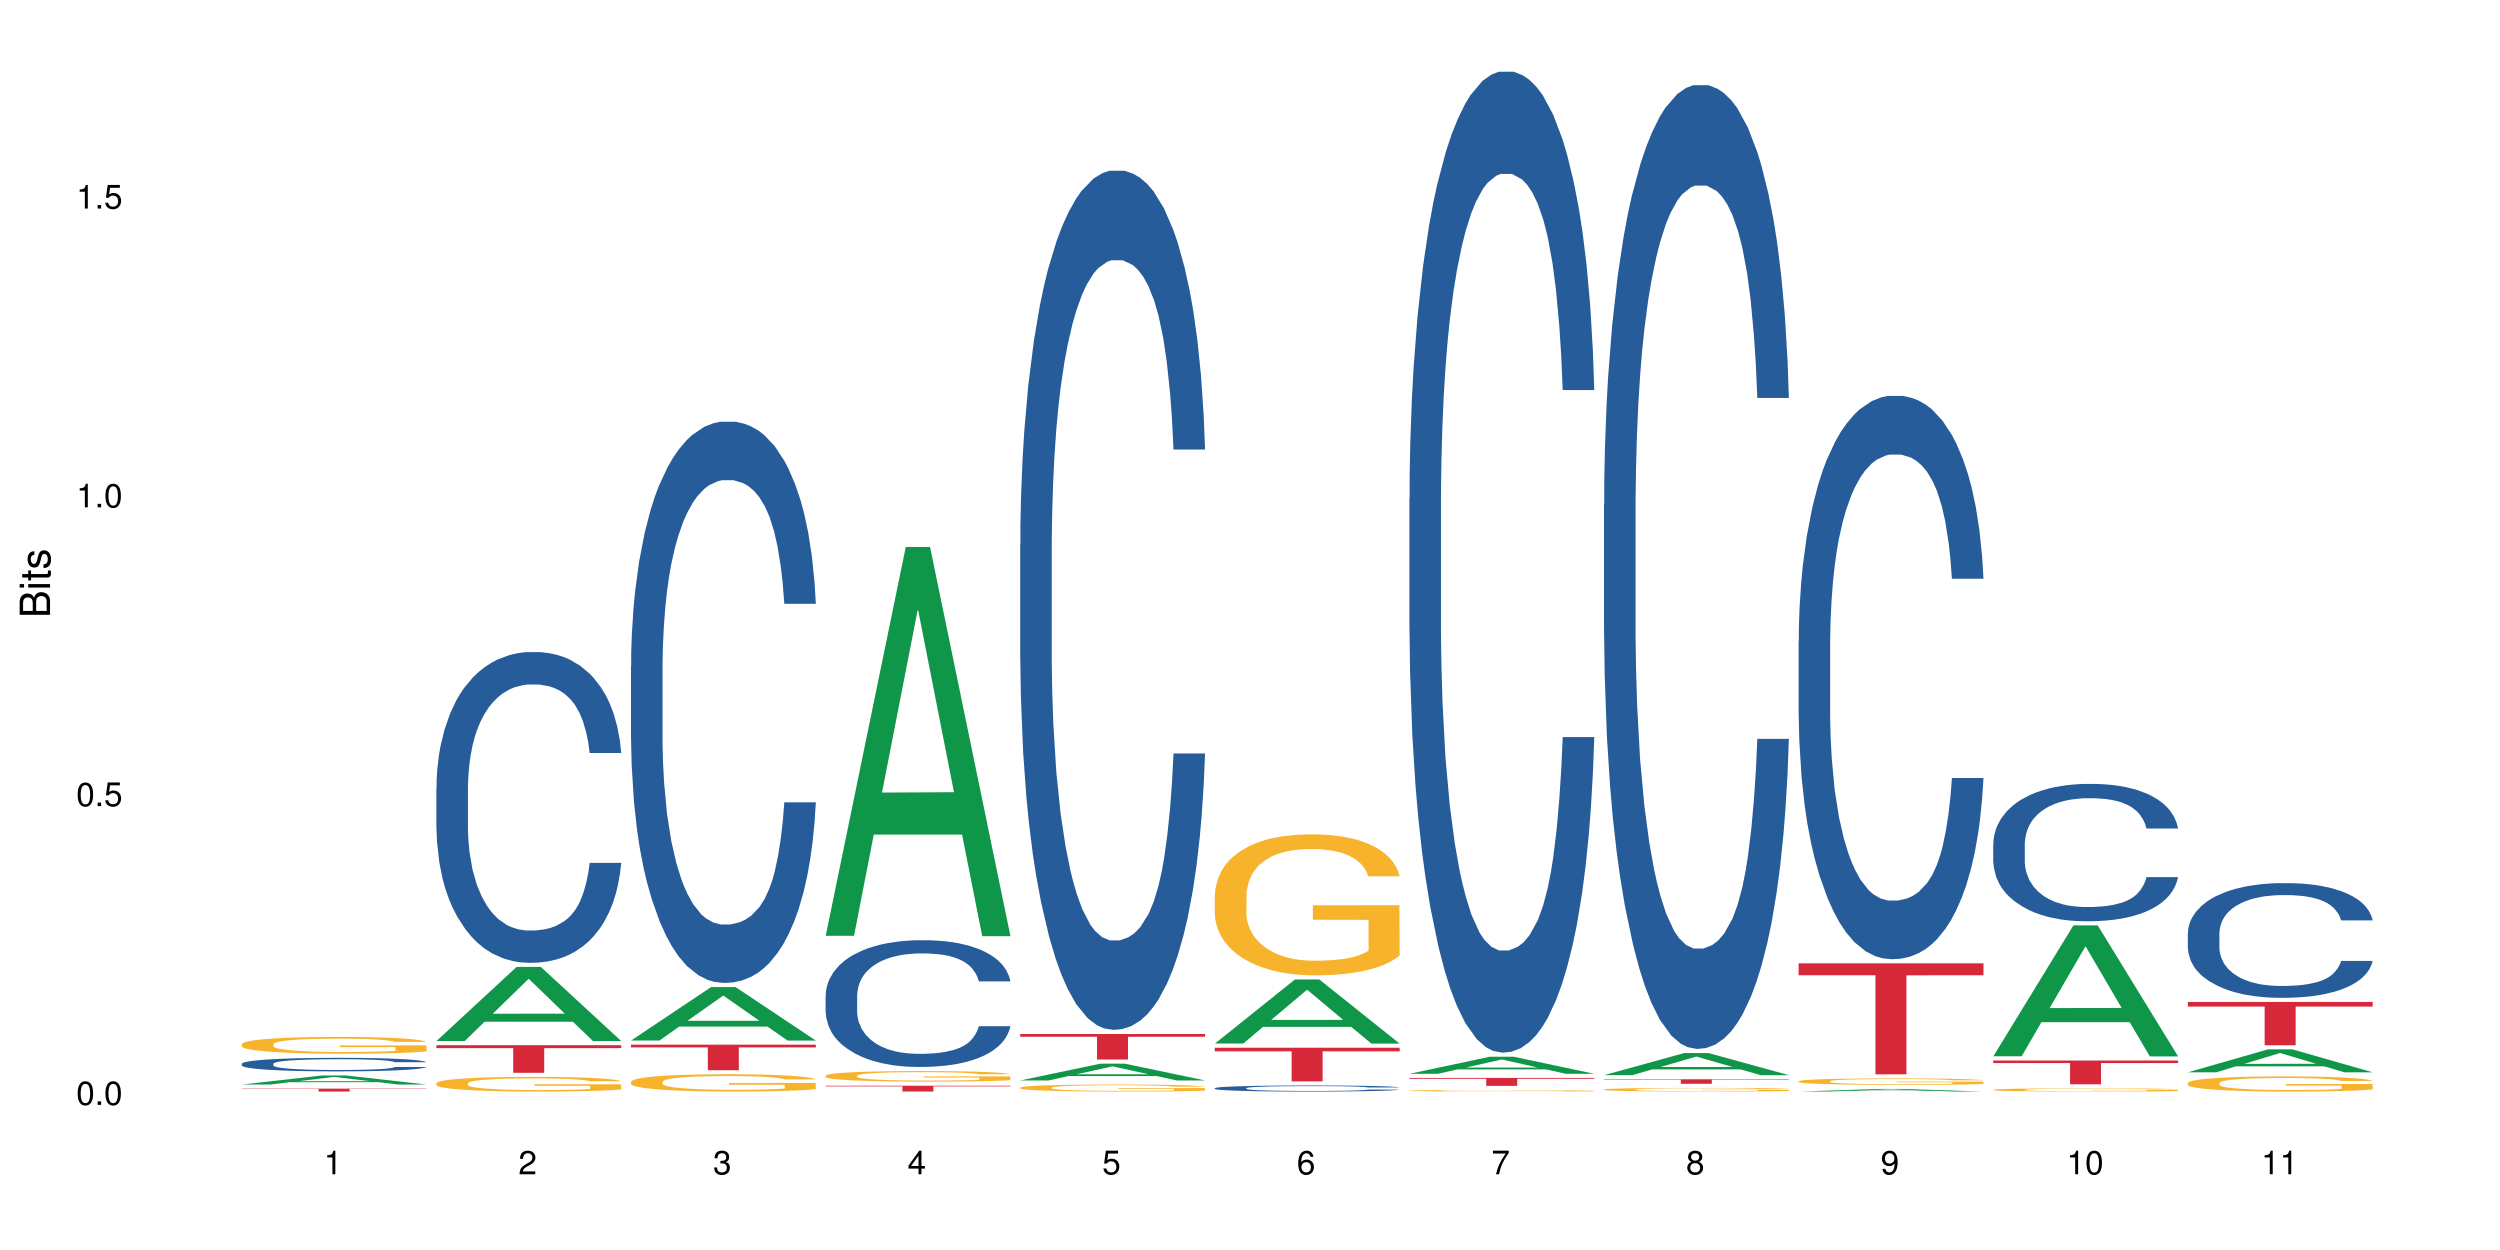 <?xml version="1.0" encoding="UTF-8"?>
<svg xmlns="http://www.w3.org/2000/svg" xmlns:xlink="http://www.w3.org/1999/xlink" width="720pt" height="360pt" viewBox="0 0 720 360" version="1.1">
<defs>
<g>
<symbol overflow="visible" id="glyph0-0">
<path style="stroke:none;" d=""/>
</symbol>
<symbol overflow="visible" id="glyph0-1">
<path style="stroke:none;" d="M 2.641 -6.797 C 2 -6.797 1.422 -6.531 1.078 -6.047 C 0.641 -5.453 0.406 -4.547 0.406 -3.297 C 0.406 -1 1.188 0.219 2.641 0.219 C 4.078 0.219 4.859 -1 4.859 -3.234 C 4.859 -4.562 4.656 -5.438 4.203 -6.047 C 3.844 -6.531 3.281 -6.797 2.641 -6.797 Z M 2.641 -6.047 C 3.547 -6.047 4 -5.125 4 -3.312 C 4 -1.375 3.562 -0.484 2.625 -0.484 C 1.734 -0.484 1.281 -1.422 1.281 -3.281 C 1.281 -5.141 1.734 -6.047 2.641 -6.047 Z M 2.641 -6.047 "/>
</symbol>
<symbol overflow="visible" id="glyph0-2">
<path style="stroke:none;" d="M 1.828 -1 L 0.828 -1 L 0.828 0 L 1.828 0 Z M 1.828 -1 "/>
</symbol>
<symbol overflow="visible" id="glyph0-3">
<path style="stroke:none;" d="M 4.562 -6.797 L 1.062 -6.797 L 0.547 -3.094 L 1.328 -3.094 C 1.719 -3.562 2.047 -3.734 2.578 -3.734 C 3.484 -3.734 4.062 -3.109 4.062 -2.094 C 4.062 -1.125 3.484 -0.531 2.578 -0.531 C 1.828 -0.531 1.375 -0.906 1.188 -1.672 L 0.328 -1.672 C 0.453 -1.109 0.547 -0.844 0.75 -0.594 C 1.125 -0.078 1.828 0.219 2.594 0.219 C 3.969 0.219 4.922 -0.781 4.922 -2.219 C 4.922 -3.562 4.031 -4.484 2.719 -4.484 C 2.25 -4.484 1.859 -4.359 1.469 -4.062 L 1.734 -5.969 L 4.562 -5.969 Z M 4.562 -6.797 "/>
</symbol>
<symbol overflow="visible" id="glyph0-4">
<path style="stroke:none;" d="M 2.484 -4.844 L 2.484 0 L 3.328 0 L 3.328 -6.797 L 2.766 -6.797 C 2.469 -5.75 2.281 -5.609 0.984 -5.453 L 0.984 -4.844 Z M 2.484 -4.844 "/>
</symbol>
<symbol overflow="visible" id="glyph0-5">
<path style="stroke:none;" d="M 4.859 -0.828 L 1.281 -0.828 C 1.359 -1.391 1.672 -1.75 2.5 -2.234 L 3.469 -2.75 C 4.406 -3.266 4.906 -3.969 4.906 -4.812 C 4.906 -5.375 4.672 -5.906 4.266 -6.266 C 3.859 -6.625 3.375 -6.797 2.719 -6.797 C 1.859 -6.797 1.219 -6.5 0.844 -5.922 C 0.609 -5.562 0.5 -5.125 0.484 -4.438 L 1.328 -4.438 C 1.359 -4.906 1.406 -5.188 1.531 -5.406 C 1.75 -5.812 2.188 -6.062 2.703 -6.062 C 3.469 -6.062 4.031 -5.516 4.031 -4.781 C 4.031 -4.25 3.719 -3.797 3.125 -3.438 L 2.234 -2.938 C 0.812 -2.141 0.406 -1.5 0.328 0 L 4.859 0 Z M 4.859 -0.828 "/>
</symbol>
<symbol overflow="visible" id="glyph0-6">
<path style="stroke:none;" d="M 2.125 -3.125 L 2.578 -3.125 C 3.516 -3.125 3.984 -2.703 3.984 -1.891 C 3.984 -1.031 3.469 -0.531 2.578 -0.531 C 1.656 -0.531 1.203 -0.984 1.156 -1.969 L 0.312 -1.969 C 0.344 -1.422 0.438 -1.078 0.609 -0.766 C 0.953 -0.109 1.625 0.219 2.547 0.219 C 3.953 0.219 4.859 -0.609 4.859 -1.906 C 4.859 -2.766 4.516 -3.25 3.703 -3.516 C 4.344 -3.766 4.656 -4.25 4.656 -4.938 C 4.656 -6.109 3.875 -6.797 2.578 -6.797 C 1.203 -6.797 0.484 -6.047 0.453 -4.609 L 1.297 -4.609 C 1.312 -5.016 1.344 -5.25 1.453 -5.453 C 1.641 -5.828 2.062 -6.062 2.594 -6.062 C 3.344 -6.062 3.797 -5.625 3.797 -4.906 C 3.797 -4.422 3.609 -4.141 3.25 -3.984 C 3.016 -3.891 2.719 -3.844 2.125 -3.844 Z M 2.125 -3.125 "/>
</symbol>
<symbol overflow="visible" id="glyph0-7">
<path style="stroke:none;" d="M 3.141 -1.625 L 3.141 0 L 3.984 0 L 3.984 -1.625 L 4.984 -1.625 L 4.984 -2.391 L 3.984 -2.391 L 3.984 -6.797 L 3.359 -6.797 L 0.266 -2.516 L 0.266 -1.625 Z M 3.141 -2.391 L 1 -2.391 L 3.141 -5.359 Z M 3.141 -2.391 "/>
</symbol>
<symbol overflow="visible" id="glyph0-8">
<path style="stroke:none;" d="M 4.781 -5.031 C 4.609 -6.141 3.891 -6.797 2.844 -6.797 C 2.094 -6.797 1.422 -6.438 1.031 -5.828 C 0.609 -5.172 0.406 -4.344 0.406 -3.094 C 0.406 -1.953 0.578 -1.234 0.984 -0.625 C 1.359 -0.078 1.953 0.219 2.703 0.219 C 3.984 0.219 4.922 -0.734 4.922 -2.078 C 4.922 -3.344 4.062 -4.234 2.844 -4.234 C 2.172 -4.234 1.641 -3.969 1.281 -3.469 C 1.281 -5.125 1.828 -6.047 2.797 -6.047 C 3.391 -6.047 3.797 -5.672 3.938 -5.031 Z M 2.734 -3.484 C 3.547 -3.484 4.062 -2.922 4.062 -2 C 4.062 -1.156 3.484 -0.531 2.703 -0.531 C 1.922 -0.531 1.328 -1.188 1.328 -2.047 C 1.328 -2.891 1.906 -3.484 2.734 -3.484 Z M 2.734 -3.484 "/>
</symbol>
<symbol overflow="visible" id="glyph0-9">
<path style="stroke:none;" d="M 4.984 -6.797 L 0.438 -6.797 L 0.438 -5.969 L 4.109 -5.969 C 2.5 -3.656 1.828 -2.234 1.328 0 L 2.219 0 C 2.594 -2.172 3.453 -4.047 4.984 -6.094 Z M 4.984 -6.797 "/>
</symbol>
<symbol overflow="visible" id="glyph0-10">
<path style="stroke:none;" d="M 3.75 -3.578 C 4.453 -4 4.688 -4.344 4.688 -4.984 C 4.688 -6.047 3.844 -6.797 2.641 -6.797 C 1.438 -6.797 0.594 -6.047 0.594 -4.984 C 0.594 -4.359 0.828 -4.016 1.516 -3.578 C 0.734 -3.203 0.359 -2.641 0.359 -1.891 C 0.359 -0.641 1.297 0.219 2.641 0.219 C 3.984 0.219 4.922 -0.641 4.922 -1.875 C 4.922 -2.641 4.531 -3.203 3.75 -3.578 Z M 2.641 -6.047 C 3.359 -6.047 3.812 -5.625 3.812 -4.969 C 3.812 -4.344 3.344 -3.922 2.641 -3.922 C 1.922 -3.922 1.453 -4.344 1.453 -4.984 C 1.453 -5.625 1.922 -6.047 2.641 -6.047 Z M 2.641 -3.203 C 3.484 -3.203 4.062 -2.672 4.062 -1.875 C 4.062 -1.062 3.484 -0.531 2.625 -0.531 C 1.797 -0.531 1.219 -1.078 1.219 -1.875 C 1.219 -2.672 1.797 -3.203 2.641 -3.203 Z M 2.641 -3.203 "/>
</symbol>
<symbol overflow="visible" id="glyph0-11">
<path style="stroke:none;" d="M 0.516 -1.547 C 0.672 -0.438 1.406 0.219 2.438 0.219 C 3.188 0.219 3.859 -0.141 4.266 -0.75 C 4.688 -1.406 4.891 -2.25 4.891 -3.484 C 4.891 -4.625 4.703 -5.359 4.312 -5.953 C 3.938 -6.5 3.344 -6.797 2.594 -6.797 C 1.297 -6.797 0.359 -5.844 0.359 -4.516 C 0.359 -3.25 1.234 -2.344 2.453 -2.344 C 3.094 -2.344 3.562 -2.578 4.016 -3.109 C 4 -1.453 3.469 -0.531 2.5 -0.531 C 1.906 -0.531 1.484 -0.906 1.359 -1.547 Z M 2.578 -6.062 C 3.375 -6.062 3.969 -5.406 3.969 -4.531 C 3.969 -3.688 3.375 -3.094 2.547 -3.094 C 1.734 -3.094 1.234 -3.672 1.234 -4.578 C 1.234 -5.438 1.797 -6.062 2.578 -6.062 Z M 2.578 -6.062 "/>
</symbol>
<symbol overflow="visible" id="glyph1-0">
<path style="stroke:none;" d=""/>
</symbol>
<symbol overflow="visible" id="glyph1-1">
<path style="stroke:none;" d="M 0 -0.953 L 0 -4.891 C 0 -5.719 -0.234 -6.344 -0.734 -6.797 C -1.188 -7.234 -1.812 -7.469 -2.5 -7.469 C -3.547 -7.469 -4.188 -7 -4.625 -5.875 C -4.984 -6.672 -5.641 -7.094 -6.531 -7.094 C -7.156 -7.094 -7.734 -6.859 -8.141 -6.391 C -8.562 -5.938 -8.75 -5.344 -8.75 -4.5 L -8.75 -0.953 Z M -4.984 -2.062 L -7.766 -2.062 L -7.766 -4.219 C -7.766 -4.844 -7.688 -5.203 -7.453 -5.5 C -7.219 -5.812 -6.859 -5.969 -6.375 -5.969 C -5.906 -5.969 -5.531 -5.812 -5.297 -5.5 C -5.062 -5.203 -4.984 -4.844 -4.984 -4.219 Z M -0.984 -2.062 L -4 -2.062 L -4 -4.781 C -4 -5.328 -3.859 -5.688 -3.578 -5.953 C -3.297 -6.219 -2.922 -6.359 -2.484 -6.359 C -2.062 -6.359 -1.688 -6.219 -1.406 -5.953 C -1.109 -5.688 -0.984 -5.328 -0.984 -4.781 Z M -0.984 -2.062 "/>
</symbol>
<symbol overflow="visible" id="glyph1-2">
<path style="stroke:none;" d="M -6.281 -1.797 L -6.281 -0.797 L 0 -0.797 L 0 -1.797 Z M -8.75 -1.797 L -8.75 -0.797 L -7.484 -0.797 L -7.484 -1.797 Z M -8.75 -1.797 "/>
</symbol>
<symbol overflow="visible" id="glyph1-3">
<path style="stroke:none;" d="M -6.281 -3.047 L -6.281 -2.016 L -8.016 -2.016 L -8.016 -1.016 L -6.281 -1.016 L -6.281 -0.172 L -5.469 -0.172 L -5.469 -1.016 L -0.719 -1.016 C -0.078 -1.016 0.281 -1.453 0.281 -2.234 C 0.281 -2.469 0.25 -2.719 0.188 -3.047 L -0.641 -3.047 C -0.609 -2.922 -0.594 -2.766 -0.594 -2.562 C -0.594 -2.141 -0.719 -2.016 -1.156 -2.016 L -5.469 -2.016 L -5.469 -3.047 Z M -6.281 -3.047 "/>
</symbol>
<symbol overflow="visible" id="glyph1-4">
<path style="stroke:none;" d="M -4.531 -5.25 C -5.766 -5.25 -6.469 -4.422 -6.469 -2.969 C -6.469 -1.516 -5.719 -0.562 -4.547 -0.562 C -3.562 -0.562 -3.094 -1.062 -2.734 -2.562 L -2.516 -3.484 C -2.344 -4.188 -2.094 -4.469 -1.625 -4.469 C -1.047 -4.469 -0.641 -3.875 -0.641 -3 C -0.641 -2.453 -0.797 -2 -1.062 -1.75 C -1.25 -1.594 -1.422 -1.531 -1.875 -1.469 L -1.875 -0.406 C -0.422 -0.453 0.281 -1.266 0.281 -2.922 C 0.281 -4.5 -0.5 -5.516 -1.719 -5.516 C -2.656 -5.516 -3.172 -4.984 -3.469 -3.734 L -3.703 -2.766 C -3.891 -1.953 -4.156 -1.609 -4.594 -1.609 C -5.172 -1.609 -5.547 -2.125 -5.547 -2.938 C -5.547 -3.75 -5.203 -4.172 -4.531 -4.203 Z M -4.531 -5.25 "/>
</symbol>
</g>
</defs>
<g id="surface91017">
<rect x="0" y="0" width="720" height="360" style="fill:rgb(100%,100%,100%);fill-opacity:1;stroke:none;"/>
<path style=" stroke:none;fill-rule:nonzero;fill:rgb(6.275%,58.824%,28.235%);fill-opacity:1;" d="M 69.629 312.344 L 69.688 312.34 L 92.723 309.738 L 99.723 309.738 L 122.875 312.348 L 114.738 312.348 L 108.938 311.664 L 83.508 311.664 L 77.82 312.344 L 69.629 312.344 L 85.957 311.383 L 106.605 311.383 L 96.309 310.164 L 96.195 310.16 L 96.082 310.168 L 85.898 311.383 L 85.957 311.383 Z M 69.629 312.344 "/>
<path style=" stroke:none;fill-rule:nonzero;fill:rgb(14.51%,36.078%,60%);fill-opacity:1;" d="M 69.629 306.352 L 69.695 306.348 L 69.695 306.266 L 69.891 306.129 L 70.344 305.957 L 70.797 305.84 L 71.969 305.629 L 73.59 305.426 L 75.277 305.27 L 76.512 305.176 L 77.617 305.105 L 80.148 304.973 L 81.773 304.902 L 83.523 304.844 L 85.668 304.781 L 87.227 304.746 L 90.73 304.691 L 93.328 304.664 L 95.344 304.656 L 99.691 304.656 L 102.289 304.668 L 104.172 304.688 L 106.25 304.715 L 108.004 304.746 L 111.055 304.824 L 113.781 304.926 L 115.016 304.984 L 116.965 305.094 L 118.457 305.199 L 119.496 305.293 L 120.664 305.426 L 121.703 305.586 L 122.484 305.77 L 122.875 305.922 L 113.781 305.922 L 113.328 305.777 L 112.809 305.668 L 111.836 305.523 L 110.859 305.418 L 109.496 305.316 L 108.266 305.246 L 106.574 305.18 L 105.082 305.137 L 103.523 305.105 L 102.031 305.082 L 99.172 305.062 L 95.863 305.062 L 94.629 305.07 L 92.098 305.098 L 90.73 305.121 L 88.785 305.172 L 87.422 305.219 L 85.797 305.289 L 84.695 305.352 L 83.328 305.441 L 82.355 305.523 L 81.254 305.645 L 80.602 305.73 L 80.02 305.832 L 79.5 305.949 L 79.109 306.074 L 78.852 306.207 L 78.719 306.336 L 78.719 306.887 L 78.852 307.016 L 79.176 307.168 L 80.02 307.383 L 81.254 307.574 L 82.68 307.723 L 84.043 307.832 L 84.824 307.879 L 85.863 307.938 L 87.484 308.008 L 89.824 308.078 L 91.188 308.109 L 93.266 308.137 L 95.406 308.152 L 98.266 308.152 L 100.797 308.137 L 102.484 308.121 L 104.238 308.09 L 106.641 308.031 L 108.133 307.973 L 109.434 307.906 L 110.406 307.836 L 111.055 307.781 L 112.031 307.668 L 112.809 307.547 L 113.395 307.422 L 113.781 307.301 L 122.875 307.301 L 122.484 307.445 L 121.898 307.586 L 121.316 307.688 L 120.406 307.812 L 119.367 307.922 L 117.875 308.047 L 116.641 308.129 L 115.016 308.219 L 113.523 308.285 L 111.898 308.348 L 109.496 308.418 L 107.938 308.453 L 106.25 308.488 L 104.238 308.516 L 101.707 308.539 L 98.977 308.555 L 96.445 308.559 L 93.719 308.551 L 91.707 308.535 L 89.043 308.504 L 85.73 308.441 L 83.328 308.371 L 81.445 308.305 L 79.824 308.234 L 78.004 308.137 L 75.668 307.98 L 74.238 307.859 L 73.266 307.758 L 72.16 307.621 L 71.383 307.496 L 70.473 307.297 L 69.824 307.043 L 69.629 306.844 Z M 69.629 306.352 "/>
<path style=" stroke:none;fill-rule:nonzero;fill:rgb(96.863%,70.196%,16.863%);fill-opacity:1;" d="M 69.629 300.711 L 69.695 300.703 L 69.695 300.617 L 69.953 300.418 L 70.602 300.145 L 71.449 299.918 L 72.355 299.742 L 72.941 299.648 L 73.914 299.516 L 74.758 299.418 L 76.902 299.219 L 79.629 299.035 L 81.121 298.957 L 82.809 298.879 L 85.215 298.797 L 86.316 298.766 L 89.691 298.695 L 93.523 298.648 L 97.746 298.637 L 99.691 298.641 L 102.355 298.66 L 105.992 298.707 L 108.07 298.754 L 109.691 298.797 L 111.379 298.855 L 113.457 298.941 L 115.406 299.047 L 116.965 299.152 L 118.523 299.285 L 119.82 299.43 L 120.926 299.582 L 121.898 299.77 L 122.484 299.922 L 122.875 300.078 L 113.848 300.078 L 113.328 299.922 L 112.742 299.805 L 111.77 299.656 L 110.797 299.551 L 109.82 299.469 L 108.004 299.352 L 106.445 299.281 L 104.496 299.219 L 102.613 299.18 L 100.473 299.152 L 99.172 299.145 L 95.73 299.145 L 92.613 299.176 L 90.797 299.211 L 89.5 299.246 L 87.68 299.312 L 86.578 299.367 L 85.926 299.402 L 83.98 299.539 L 82.68 299.664 L 81.965 299.746 L 81.059 299.879 L 80.406 299.996 L 79.695 300.176 L 79.305 300.309 L 78.785 300.609 L 78.719 301.402 L 78.914 301.57 L 79.305 301.75 L 79.824 301.91 L 80.602 302.078 L 81.383 302.207 L 82.746 302.379 L 83.914 302.492 L 84.824 302.57 L 86.578 302.688 L 87.289 302.727 L 88.98 302.809 L 90.73 302.871 L 92.875 302.922 L 94.5 302.949 L 97.094 302.973 L 100.406 302.973 L 104.305 302.945 L 106.77 302.91 L 108.457 302.875 L 109.562 302.844 L 110.926 302.793 L 111.898 302.75 L 112.809 302.703 L 113.914 302.625 L 113.914 301.57 L 97.875 301.566 L 97.875 301.07 L 122.809 301.066 L 122.875 302.793 L 121.512 302.914 L 119.82 303.027 L 118.199 303.117 L 116.512 303.191 L 114.109 303.277 L 112.16 303.328 L 109.172 303.391 L 106.445 303.43 L 103.59 303.457 L 101.055 303.469 L 98.07 303.477 L 95.406 303.465 L 92.551 303.441 L 90.277 303.402 L 88.199 303.359 L 86.121 303.301 L 83.523 303.211 L 81.836 303.133 L 80.082 303.043 L 78.332 302.93 L 76.773 302.812 L 75.734 302.719 L 74.695 302.613 L 73.59 302.48 L 72.551 302.332 L 71.773 302.195 L 71.059 302.039 L 70.539 301.895 L 70.02 301.695 L 69.758 301.535 L 69.629 301.398 Z M 69.629 300.711 "/>
<path style=" stroke:none;fill-rule:nonzero;fill:rgb(83.922%,15.686%,22.353%);fill-opacity:1;" d="M 69.629 313.527 L 122.875 313.527 L 122.875 313.617 L 100.684 313.617 L 100.684 314.371 L 91.754 314.371 L 91.754 313.617 L 69.629 313.617 Z M 69.629 313.527 "/>
<path style=" stroke:none;fill-rule:nonzero;fill:rgb(6.275%,58.824%,28.235%);fill-opacity:1;" d="M 125.676 299.809 L 125.734 299.789 L 148.77 278.484 L 155.77 278.484 L 178.918 299.828 L 170.785 299.828 L 164.984 294.258 L 139.555 294.258 L 133.867 299.809 L 125.676 299.809 L 142 291.953 L 162.652 291.934 L 152.355 281.969 L 152.242 281.949 L 152.129 282.012 L 141.945 291.934 L 142 291.953 Z M 125.676 299.809 "/>
<path style=" stroke:none;fill-rule:nonzero;fill:rgb(14.51%,36.078%,60%);fill-opacity:1;" d="M 125.676 226.754 L 125.742 226.672 L 125.742 224.707 L 125.934 221.598 L 126.391 217.672 L 126.844 214.973 L 128.012 210.148 L 129.637 205.484 L 131.324 201.887 L 132.559 199.758 L 133.664 198.125 L 136.195 195.098 L 137.816 193.543 L 139.57 192.152 L 141.715 190.762 L 143.273 189.945 L 146.777 188.637 L 149.375 188.062 L 151.391 187.816 L 155.738 187.816 L 158.336 188.145 L 160.219 188.555 L 162.297 189.207 L 164.051 189.945 L 167.102 191.742 L 169.828 194.035 L 171.062 195.344 L 173.012 197.879 L 174.504 200.332 L 175.543 202.457 L 176.711 205.484 L 177.75 209.168 L 178.531 213.336 L 178.918 216.855 L 169.828 216.855 L 169.375 213.582 L 168.855 211.047 L 167.883 207.695 L 166.906 205.32 L 165.543 202.949 L 164.309 201.395 L 162.621 199.84 L 161.129 198.859 L 159.57 198.125 L 158.078 197.633 L 155.219 197.141 L 151.906 197.141 L 150.676 197.305 L 148.141 197.961 L 146.777 198.531 L 144.832 199.676 L 143.469 200.742 L 141.844 202.375 L 140.738 203.766 L 139.375 205.895 L 138.402 207.777 L 137.297 210.477 L 136.648 212.52 L 136.066 214.809 L 135.547 217.508 L 135.156 220.371 L 134.895 223.398 L 134.766 226.344 L 134.766 239.023 L 134.895 241.965 L 135.219 245.402 L 136.066 250.391 L 137.297 254.727 L 138.727 258.164 L 140.09 260.617 L 140.871 261.762 L 141.91 263.07 L 143.531 264.707 L 145.871 266.344 L 147.234 266.996 L 149.312 267.652 L 151.453 267.977 L 154.312 267.977 L 156.844 267.652 L 158.531 267.242 L 160.285 266.586 L 162.688 265.195 L 164.18 263.887 L 165.48 262.336 L 166.453 260.781 L 167.102 259.473 L 168.074 256.938 L 168.855 254.156 L 169.441 251.293 L 169.828 248.512 L 178.918 248.512 L 178.531 251.781 L 177.945 254.973 L 177.363 257.344 L 176.453 260.207 L 175.414 262.742 L 173.922 265.605 L 172.688 267.488 L 171.062 269.531 L 169.57 271.086 L 167.945 272.477 L 165.543 274.113 L 163.984 274.93 L 162.297 275.668 L 160.285 276.32 L 157.754 276.895 L 155.023 277.223 L 152.492 277.305 L 149.766 277.141 L 147.754 276.812 L 145.09 276.078 L 141.777 274.605 L 139.375 273.051 L 137.492 271.496 L 135.871 269.859 L 134.051 267.652 L 131.715 264.051 L 130.285 261.27 L 129.312 258.98 L 128.207 255.789 L 127.43 252.926 L 126.52 248.348 L 125.871 242.539 L 125.676 238.039 Z M 125.676 226.754 "/>
<path style=" stroke:none;fill-rule:nonzero;fill:rgb(96.863%,70.196%,16.863%);fill-opacity:1;" d="M 125.676 311.953 L 125.742 311.949 L 125.742 311.875 L 126 311.699 L 126.648 311.461 L 127.492 311.266 L 128.402 311.109 L 128.988 311.027 L 129.961 310.914 L 130.805 310.828 L 132.949 310.656 L 135.676 310.492 L 137.168 310.422 L 138.855 310.355 L 141.258 310.285 L 142.363 310.258 L 145.738 310.195 L 149.57 310.156 L 153.793 310.145 L 155.738 310.148 L 158.402 310.164 L 162.039 310.207 L 164.117 310.246 L 165.738 310.285 L 167.426 310.336 L 169.504 310.41 L 171.453 310.504 L 173.012 310.598 L 174.57 310.711 L 175.867 310.836 L 176.973 310.973 L 177.945 311.133 L 178.531 311.27 L 178.918 311.402 L 169.895 311.402 L 169.375 311.27 L 168.789 311.164 L 167.816 311.035 L 166.844 310.945 L 165.867 310.871 L 164.051 310.77 L 162.492 310.707 L 160.543 310.656 L 158.66 310.621 L 156.52 310.598 L 155.219 310.59 L 151.777 310.59 L 148.66 310.617 L 146.844 310.648 L 145.543 310.676 L 143.727 310.734 L 142.621 310.781 L 141.973 310.812 L 140.027 310.934 L 138.727 311.039 L 138.012 311.113 L 137.105 311.23 L 136.453 311.332 L 135.738 311.488 L 135.352 311.605 L 134.832 311.867 L 134.766 312.562 L 134.961 312.707 L 135.352 312.867 L 135.871 313.004 L 136.648 313.152 L 137.43 313.262 L 138.793 313.414 L 139.961 313.516 L 140.871 313.578 L 142.621 313.684 L 143.336 313.719 L 145.023 313.789 L 146.777 313.844 L 148.922 313.887 L 150.543 313.91 L 153.141 313.93 L 156.453 313.93 L 160.348 313.906 L 162.816 313.875 L 164.504 313.848 L 165.609 313.82 L 166.973 313.777 L 167.945 313.738 L 168.855 313.695 L 169.961 313.629 L 169.961 312.707 L 153.922 312.703 L 153.922 312.27 L 178.855 312.266 L 178.918 313.777 L 177.555 313.879 L 175.867 313.98 L 174.246 314.059 L 172.555 314.125 L 170.152 314.195 L 168.207 314.242 L 165.219 314.297 L 162.492 314.332 L 159.637 314.355 L 157.102 314.367 L 154.117 314.371 L 151.453 314.363 L 148.598 314.34 L 146.324 314.309 L 144.246 314.27 L 142.168 314.219 L 139.57 314.141 L 137.883 314.074 L 136.129 313.992 L 134.375 313.895 L 132.816 313.793 L 131.777 313.711 L 130.742 313.617 L 129.637 313.504 L 128.598 313.371 L 127.82 313.25 L 127.105 313.117 L 126.586 312.988 L 126.066 312.816 L 125.805 312.676 L 125.676 312.559 Z M 125.676 311.953 "/>
<path style=" stroke:none;fill-rule:nonzero;fill:rgb(83.922%,15.686%,22.353%);fill-opacity:1;" d="M 125.676 301.008 L 178.918 301.008 L 178.918 301.859 L 156.73 301.867 L 156.73 308.965 L 147.801 308.965 L 147.801 301.875 L 147.672 301.859 L 125.676 301.859 Z M 125.676 301.008 "/>
<path style=" stroke:none;fill-rule:nonzero;fill:rgb(6.275%,58.824%,28.235%);fill-opacity:1;" d="M 181.723 299.672 L 181.777 299.66 L 204.816 284.266 L 211.812 284.266 L 234.965 299.688 L 226.832 299.688 L 221.031 295.66 L 195.602 295.66 L 189.914 299.672 L 181.723 299.672 L 198.047 293.996 L 218.695 293.98 L 208.402 286.785 L 208.289 286.77 L 208.172 286.812 L 197.992 293.98 L 198.047 293.996 Z M 181.723 299.672 "/>
<path style=" stroke:none;fill-rule:nonzero;fill:rgb(14.51%,36.078%,60%);fill-opacity:1;" d="M 181.723 191.777 L 181.785 191.633 L 181.785 188.086 L 181.98 182.473 L 182.438 175.379 L 182.891 170.504 L 184.059 161.785 L 185.684 153.363 L 187.371 146.863 L 188.605 143.023 L 189.707 140.066 L 192.242 134.602 L 193.863 131.793 L 195.617 129.281 L 197.762 126.77 L 199.32 125.293 L 202.824 122.93 L 205.422 121.895 L 207.434 121.453 L 211.785 121.453 L 214.383 122.043 L 216.266 122.781 L 218.344 123.965 L 220.098 125.293 L 223.148 128.543 L 225.875 132.68 L 227.109 135.047 L 229.059 139.625 L 230.551 144.059 L 231.59 147.898 L 232.758 153.363 L 233.797 160.016 L 234.578 167.547 L 234.965 173.902 L 225.875 173.902 L 225.422 167.992 L 224.902 163.41 L 223.926 157.355 L 222.953 153.07 L 221.59 148.785 L 220.355 145.977 L 218.668 143.172 L 217.176 141.398 L 215.617 140.066 L 214.121 139.184 L 211.266 138.297 L 207.953 138.297 L 206.723 138.59 L 204.188 139.773 L 202.824 140.809 L 200.875 142.875 L 199.512 144.797 L 197.891 147.75 L 196.785 150.262 L 195.422 154.105 L 194.449 157.504 L 193.344 162.379 L 192.695 166.07 L 192.109 170.207 L 191.59 175.082 L 191.203 180.254 L 190.941 185.723 L 190.812 191.039 L 190.812 213.941 L 190.941 219.258 L 191.266 225.465 L 192.109 234.477 L 193.344 242.309 L 194.773 248.512 L 196.137 252.945 L 196.918 255.012 L 197.953 257.379 L 199.578 260.332 L 201.914 263.285 L 203.281 264.469 L 205.355 265.652 L 207.5 266.242 L 210.355 266.242 L 212.891 265.652 L 214.578 264.91 L 216.332 263.73 L 218.734 261.219 L 220.227 258.855 L 221.523 256.047 L 222.5 253.238 L 223.148 250.875 L 224.121 246.297 L 224.902 241.273 L 225.484 236.102 L 225.875 231.078 L 234.965 231.078 L 234.578 236.988 L 233.992 242.75 L 233.406 247.035 L 232.5 252.207 L 231.461 256.785 L 229.965 261.957 L 228.734 265.355 L 227.109 269.047 L 225.617 271.855 L 223.992 274.367 L 221.59 277.324 L 220.031 278.801 L 218.344 280.129 L 216.332 281.312 L 213.797 282.348 L 211.07 282.938 L 208.539 283.086 L 205.812 282.789 L 203.801 282.199 L 201.137 280.867 L 197.824 278.207 L 195.422 275.402 L 193.539 272.594 L 191.918 269.641 L 190.098 265.652 L 187.762 259.148 L 186.332 254.125 L 185.359 249.988 L 184.254 244.227 L 183.477 239.059 L 182.566 230.781 L 181.918 220.293 L 181.723 212.168 Z M 181.723 191.777 "/>
<path style=" stroke:none;fill-rule:nonzero;fill:rgb(96.863%,70.196%,16.863%);fill-opacity:1;" d="M 181.723 311.523 L 181.785 311.52 L 181.785 311.43 L 182.047 311.223 L 182.695 310.941 L 183.539 310.711 L 184.449 310.527 L 185.035 310.434 L 186.008 310.297 L 186.852 310.195 L 188.996 309.992 L 191.723 309.801 L 193.215 309.719 L 194.902 309.641 L 197.305 309.555 L 198.41 309.523 L 201.785 309.449 L 205.617 309.406 L 209.836 309.391 L 211.785 309.395 L 214.449 309.414 L 218.082 309.465 L 220.16 309.508 L 221.785 309.555 L 223.473 309.613 L 225.551 309.707 L 227.5 309.812 L 229.059 309.922 L 230.617 310.059 L 231.914 310.207 L 233.02 310.363 L 233.992 310.555 L 234.578 310.715 L 234.965 310.875 L 225.941 310.875 L 225.422 310.715 L 224.836 310.594 L 223.863 310.441 L 222.891 310.332 L 221.914 310.246 L 220.098 310.129 L 218.539 310.055 L 216.59 309.992 L 214.707 309.949 L 212.566 309.922 L 211.266 309.914 L 207.824 309.914 L 204.707 309.945 L 202.891 309.984 L 201.59 310.02 L 199.773 310.086 L 198.668 310.141 L 198.02 310.18 L 196.07 310.32 L 194.773 310.445 L 194.059 310.531 L 193.148 310.668 L 192.5 310.793 L 191.785 310.973 L 191.398 311.109 L 190.879 311.418 L 190.812 312.238 L 191.008 312.41 L 191.398 312.598 L 191.918 312.762 L 192.695 312.934 L 193.477 313.066 L 194.84 313.242 L 196.008 313.359 L 196.918 313.438 L 198.668 313.562 L 199.383 313.602 L 201.07 313.684 L 202.824 313.746 L 204.969 313.801 L 206.59 313.828 L 209.188 313.852 L 212.5 313.852 L 216.395 313.824 L 218.863 313.789 L 220.551 313.754 L 221.656 313.719 L 223.02 313.672 L 223.992 313.625 L 224.902 313.574 L 226.004 313.496 L 226.004 312.41 L 209.969 312.406 L 209.969 311.898 L 234.902 311.891 L 234.965 313.672 L 233.602 313.793 L 231.914 313.91 L 230.293 314.004 L 228.602 314.078 L 226.199 314.168 L 224.254 314.219 L 221.266 314.285 L 218.539 314.324 L 215.68 314.352 L 213.148 314.367 L 210.164 314.371 L 207.5 314.363 L 204.645 314.336 L 202.371 314.297 L 200.293 314.254 L 198.215 314.191 L 195.617 314.098 L 193.93 314.02 L 192.176 313.926 L 190.422 313.812 L 188.863 313.688 L 187.824 313.594 L 186.785 313.484 L 185.684 313.348 L 184.645 313.191 L 183.863 313.051 L 183.152 312.895 L 182.633 312.742 L 182.113 312.539 L 181.852 312.375 L 181.723 312.234 Z M 181.723 311.523 "/>
<path style=" stroke:none;fill-rule:nonzero;fill:rgb(83.922%,15.686%,22.353%);fill-opacity:1;" d="M 181.723 300.867 L 234.965 300.867 L 234.965 301.652 L 212.777 301.66 L 212.777 308.211 L 203.848 308.211 L 203.848 301.668 L 203.719 301.652 L 181.723 301.652 Z M 181.723 300.867 "/>
<path style=" stroke:none;fill-rule:nonzero;fill:rgb(6.275%,58.824%,28.235%);fill-opacity:1;" d="M 237.77 269.52 L 237.824 269.414 L 260.863 157.531 L 267.859 157.531 L 291.012 269.625 L 282.879 269.625 L 277.074 240.363 L 251.648 240.363 L 245.961 269.52 L 237.77 269.52 L 254.094 228.258 L 274.742 228.152 L 264.449 175.844 L 264.332 175.738 L 264.219 176.055 L 254.039 228.152 L 254.094 228.258 Z M 237.77 269.52 "/>
<path style=" stroke:none;fill-rule:nonzero;fill:rgb(14.51%,36.078%,60%);fill-opacity:1;" d="M 237.77 286.68 L 237.832 286.645 L 237.832 285.844 L 238.027 284.578 L 238.484 282.977 L 238.938 281.875 L 240.105 279.906 L 241.73 278.008 L 243.418 276.539 L 244.652 275.672 L 245.754 275.004 L 248.289 273.77 L 249.91 273.137 L 251.664 272.57 L 253.805 272.004 L 255.363 271.672 L 258.871 271.137 L 261.469 270.902 L 263.48 270.805 L 267.832 270.805 L 270.43 270.938 L 272.312 271.102 L 274.391 271.371 L 276.145 271.672 L 279.195 272.402 L 281.922 273.336 L 283.156 273.871 L 285.105 274.906 L 286.598 275.906 L 287.637 276.773 L 288.805 278.008 L 289.844 279.508 L 290.621 281.207 L 291.012 282.645 L 281.922 282.645 L 281.469 281.309 L 280.949 280.273 L 279.973 278.906 L 279 277.941 L 277.637 276.973 L 276.402 276.34 L 274.715 275.707 L 273.223 275.305 L 271.664 275.004 L 270.168 274.805 L 267.312 274.605 L 264 274.605 L 262.766 274.672 L 260.234 274.938 L 258.871 275.172 L 256.922 275.641 L 255.559 276.074 L 253.938 276.738 L 252.832 277.305 L 251.469 278.172 L 250.496 278.941 L 249.391 280.043 L 248.742 280.875 L 248.156 281.809 L 247.637 282.91 L 247.25 284.078 L 246.988 285.312 L 246.859 286.512 L 246.859 291.68 L 246.988 292.883 L 247.312 294.281 L 248.156 296.316 L 249.391 298.086 L 250.82 299.484 L 252.184 300.484 L 252.961 300.953 L 254 301.488 L 255.625 302.152 L 257.961 302.82 L 259.324 303.086 L 261.402 303.355 L 263.547 303.488 L 266.402 303.488 L 268.938 303.355 L 270.625 303.188 L 272.379 302.922 L 274.781 302.355 L 276.273 301.82 L 277.57 301.188 L 278.547 300.551 L 279.195 300.02 L 280.168 298.984 L 280.949 297.852 L 281.531 296.684 L 281.922 295.551 L 291.012 295.551 L 290.621 296.883 L 290.039 298.184 L 289.453 299.152 L 288.547 300.32 L 287.508 301.352 L 286.012 302.52 L 284.777 303.289 L 283.156 304.121 L 281.664 304.754 L 280.039 305.32 L 277.637 305.988 L 276.078 306.324 L 274.391 306.621 L 272.379 306.891 L 269.844 307.121 L 267.117 307.258 L 264.586 307.289 L 261.859 307.223 L 259.844 307.09 L 257.184 306.789 L 253.871 306.188 L 251.469 305.555 L 249.586 304.922 L 247.961 304.254 L 246.145 303.355 L 243.809 301.887 L 242.379 300.754 L 241.406 299.82 L 240.301 298.52 L 239.523 297.352 L 238.613 295.484 L 237.965 293.113 L 237.77 291.281 Z M 237.77 286.68 "/>
<path style=" stroke:none;fill-rule:nonzero;fill:rgb(96.863%,70.196%,16.863%);fill-opacity:1;" d="M 237.77 309.773 L 237.832 309.77 L 237.832 309.715 L 238.094 309.59 L 238.742 309.418 L 239.586 309.277 L 240.496 309.164 L 241.078 309.105 L 242.055 309.023 L 242.898 308.961 L 245.039 308.836 L 247.77 308.719 L 249.262 308.668 L 250.949 308.621 L 253.352 308.57 L 254.457 308.551 L 257.832 308.504 L 261.664 308.477 L 265.883 308.469 L 267.832 308.473 L 270.492 308.484 L 274.129 308.516 L 276.207 308.543 L 277.832 308.57 L 279.52 308.605 L 281.598 308.66 L 283.547 308.727 L 285.105 308.793 L 286.66 308.879 L 287.961 308.969 L 289.066 309.066 L 290.039 309.18 L 290.621 309.277 L 291.012 309.375 L 281.988 309.375 L 281.469 309.277 L 280.883 309.203 L 279.91 309.113 L 278.934 309.047 L 277.961 308.992 L 276.145 308.918 L 274.586 308.875 L 272.637 308.836 L 270.754 308.812 L 268.609 308.793 L 267.312 308.789 L 263.871 308.789 L 260.754 308.809 L 258.938 308.832 L 257.637 308.852 L 255.82 308.895 L 254.715 308.93 L 254.066 308.949 L 252.117 309.035 L 250.82 309.113 L 250.105 309.168 L 249.195 309.25 L 248.547 309.324 L 247.832 309.438 L 247.441 309.52 L 246.922 309.711 L 246.859 310.211 L 247.055 310.316 L 247.441 310.43 L 247.961 310.531 L 248.742 310.637 L 249.52 310.719 L 250.883 310.824 L 252.055 310.898 L 252.961 310.945 L 254.715 311.02 L 255.43 311.047 L 257.117 311.094 L 258.871 311.133 L 261.016 311.168 L 262.637 311.184 L 265.234 311.199 L 268.547 311.199 L 272.441 311.18 L 274.91 311.16 L 276.598 311.137 L 277.703 311.117 L 279.066 311.086 L 280.039 311.059 L 280.949 311.027 L 282.051 310.98 L 282.051 310.316 L 266.016 310.312 L 266.016 310.004 L 290.949 310 L 291.012 311.086 L 289.648 311.164 L 287.961 311.234 L 286.336 311.289 L 284.648 311.336 L 282.246 311.391 L 280.297 311.422 L 277.312 311.461 L 274.586 311.488 L 271.727 311.504 L 269.195 311.512 L 266.207 311.516 L 263.547 311.512 L 260.688 311.492 L 258.418 311.473 L 256.34 311.441 L 254.262 311.406 L 251.664 311.348 L 249.977 311.301 L 248.223 311.242 L 246.469 311.172 L 244.91 311.098 L 243.871 311.039 L 242.832 310.973 L 241.73 310.891 L 240.691 310.793 L 239.91 310.707 L 239.195 310.609 L 238.676 310.52 L 238.156 310.395 L 237.898 310.293 L 237.77 310.207 Z M 237.77 309.773 "/>
<path style=" stroke:none;fill-rule:nonzero;fill:rgb(83.922%,15.686%,22.353%);fill-opacity:1;" d="M 237.77 312.695 L 291.012 312.695 L 291.012 312.875 L 268.82 312.875 L 268.82 314.371 L 259.895 314.371 L 259.895 312.879 L 259.766 312.875 L 237.77 312.875 Z M 237.77 312.695 "/>
<path style=" stroke:none;fill-rule:nonzero;fill:rgb(6.275%,58.824%,28.235%);fill-opacity:1;" d="M 293.816 311.168 L 293.871 311.164 L 316.91 306.332 L 323.906 306.332 L 347.059 311.172 L 338.926 311.172 L 333.121 309.91 L 307.695 309.91 L 302.008 311.168 L 293.816 311.168 L 310.141 309.387 L 330.789 309.383 L 320.492 307.125 L 320.379 307.121 L 320.266 307.133 L 310.082 309.383 L 310.141 309.387 Z M 293.816 311.168 "/>
<path style=" stroke:none;fill-rule:nonzero;fill:rgb(14.51%,36.078%,60%);fill-opacity:1;" d="M 293.816 156.84 L 293.879 156.613 L 293.879 151.184 L 294.074 142.59 L 294.527 131.73 L 294.984 124.27 L 296.152 110.926 L 297.777 98.031 L 299.465 88.082 L 300.699 82.199 L 301.801 77.676 L 304.332 69.309 L 305.957 65.012 L 307.711 61.164 L 309.852 57.32 L 311.41 55.059 L 314.918 51.441 L 317.516 49.855 L 319.527 49.18 L 323.879 49.18 L 326.477 50.082 L 328.359 51.215 L 330.438 53.023 L 332.191 55.059 L 335.242 60.035 L 337.969 66.367 L 339.203 69.984 L 341.148 76.996 L 342.645 83.781 L 343.684 89.664 L 344.852 98.031 L 345.891 108.211 L 346.668 119.746 L 347.059 129.469 L 337.969 129.469 L 337.516 120.422 L 336.996 113.41 L 336.02 104.141 L 335.047 97.578 L 333.684 91.02 L 332.449 86.723 L 330.762 82.426 L 329.266 79.711 L 327.711 77.676 L 326.215 76.32 L 323.359 74.961 L 320.047 74.961 L 318.812 75.414 L 316.281 77.223 L 314.918 78.809 L 312.969 81.973 L 311.605 84.914 L 309.984 89.438 L 308.879 93.281 L 307.516 99.164 L 306.543 104.363 L 305.438 111.828 L 304.789 117.484 L 304.203 123.816 L 303.684 131.281 L 303.293 139.195 L 303.035 147.566 L 302.906 155.707 L 302.906 190.766 L 303.035 198.906 L 303.359 208.406 L 304.203 222.203 L 305.438 234.191 L 306.867 243.691 L 308.23 250.477 L 309.008 253.641 L 310.047 257.262 L 311.672 261.785 L 314.008 266.309 L 315.371 268.117 L 317.449 269.926 L 319.594 270.832 L 322.449 270.832 L 324.98 269.926 L 326.672 268.797 L 328.422 266.984 L 330.824 263.141 L 332.32 259.523 L 333.617 255.227 L 334.594 250.926 L 335.242 247.309 L 336.215 240.297 L 336.996 232.605 L 337.578 224.691 L 337.969 217 L 347.059 217 L 346.668 226.047 L 346.086 234.867 L 345.5 241.43 L 344.59 249.344 L 343.551 256.355 L 342.059 264.273 L 340.824 269.473 L 339.203 275.129 L 337.707 279.426 L 336.086 283.27 L 333.684 287.793 L 332.125 290.055 L 330.438 292.09 L 328.422 293.902 L 325.891 295.484 L 323.164 296.391 L 320.633 296.613 L 317.906 296.164 L 315.891 295.258 L 313.23 293.223 L 309.918 289.152 L 307.516 284.855 L 305.633 280.555 L 304.008 276.031 L 302.191 269.926 L 299.852 259.973 L 298.426 252.285 L 297.449 245.953 L 296.348 237.129 L 295.566 229.215 L 294.66 216.547 L 294.008 200.488 L 293.816 188.051 Z M 293.816 156.84 "/>
<path style=" stroke:none;fill-rule:nonzero;fill:rgb(96.863%,70.196%,16.863%);fill-opacity:1;" d="M 293.816 313.219 L 293.879 313.215 L 293.879 313.18 L 294.141 313.094 L 294.789 312.98 L 295.633 312.887 L 296.543 312.812 L 297.125 312.773 L 298.102 312.719 L 298.945 312.68 L 301.086 312.598 L 303.812 312.52 L 305.309 312.484 L 306.996 312.453 L 309.398 312.418 L 310.504 312.406 L 313.879 312.375 L 317.711 312.359 L 321.93 312.352 L 323.879 312.355 L 326.539 312.363 L 330.176 312.383 L 332.254 312.402 L 333.879 312.418 L 335.566 312.441 L 337.645 312.48 L 339.59 312.523 L 341.148 312.566 L 342.707 312.625 L 344.008 312.684 L 345.109 312.746 L 346.086 312.824 L 346.668 312.891 L 347.059 312.953 L 338.035 312.953 L 337.516 312.891 L 336.93 312.84 L 335.957 312.777 L 334.98 312.734 L 334.008 312.699 L 332.191 312.652 L 330.633 312.621 L 328.684 312.598 L 326.801 312.578 L 324.656 312.566 L 319.918 312.566 L 316.801 312.578 L 314.984 312.594 L 313.684 312.605 L 311.867 312.633 L 310.762 312.656 L 310.113 312.672 L 308.164 312.73 L 306.867 312.781 L 306.152 312.816 L 305.242 312.871 L 304.594 312.922 L 303.879 312.992 L 303.488 313.051 L 302.969 313.176 L 302.906 313.508 L 303.102 313.578 L 303.488 313.652 L 304.008 313.719 L 304.789 313.789 L 305.566 313.84 L 306.93 313.914 L 308.102 313.961 L 309.008 313.992 L 310.762 314.043 L 311.477 314.059 L 313.164 314.094 L 314.918 314.117 L 317.059 314.141 L 318.684 314.152 L 321.281 314.16 L 324.594 314.16 L 328.488 314.148 L 330.957 314.133 L 332.645 314.121 L 333.746 314.105 L 335.113 314.086 L 336.086 314.07 L 336.996 314.047 L 338.098 314.016 L 338.098 313.578 L 322.059 313.574 L 322.059 313.367 L 346.992 313.367 L 347.059 314.086 L 345.695 314.137 L 344.008 314.184 L 342.383 314.223 L 340.695 314.254 L 338.293 314.289 L 336.344 314.309 L 333.359 314.336 L 330.633 314.352 L 327.773 314.363 L 325.242 314.367 L 322.254 314.371 L 319.594 314.367 L 316.734 314.355 L 314.465 314.34 L 312.387 314.324 L 310.309 314.297 L 307.711 314.262 L 306.023 314.23 L 304.27 314.191 L 302.516 314.145 L 300.957 314.094 L 299.918 314.055 L 298.879 314.012 L 297.777 313.957 L 296.738 313.895 L 295.957 313.836 L 295.242 313.773 L 294.723 313.711 L 294.203 313.629 L 293.945 313.562 L 293.816 313.504 Z M 293.816 313.219 "/>
<path style=" stroke:none;fill-rule:nonzero;fill:rgb(83.922%,15.686%,22.353%);fill-opacity:1;" d="M 293.816 297.793 L 347.059 297.793 L 347.059 298.582 L 324.867 298.59 L 324.867 305.152 L 315.941 305.152 L 315.941 298.598 L 315.812 298.582 L 293.816 298.582 Z M 293.816 297.793 "/>
<path style=" stroke:none;fill-rule:nonzero;fill:rgb(6.275%,58.824%,28.235%);fill-opacity:1;" d="M 349.859 300.547 L 349.918 300.531 L 372.957 282.086 L 379.953 282.086 L 403.105 300.562 L 394.973 300.562 L 389.168 295.742 L 363.742 295.742 L 358.051 300.547 L 349.859 300.547 L 366.188 293.746 L 386.836 293.727 L 376.539 285.105 L 376.426 285.09 L 376.312 285.141 L 366.129 293.727 L 366.188 293.746 Z M 349.859 300.547 "/>
<path style=" stroke:none;fill-rule:nonzero;fill:rgb(14.51%,36.078%,60%);fill-opacity:1;" d="M 349.859 313.383 L 349.926 313.383 L 349.926 313.344 L 350.121 313.281 L 350.574 313.207 L 351.031 313.152 L 352.199 313.059 L 353.82 312.969 L 355.512 312.898 L 356.742 312.855 L 357.848 312.824 L 360.379 312.766 L 362.004 312.734 L 363.758 312.707 L 365.898 312.68 L 367.457 312.664 L 370.965 312.637 L 373.562 312.625 L 375.574 312.621 L 379.926 312.621 L 382.523 312.629 L 384.406 312.637 L 386.484 312.648 L 388.234 312.664 L 391.289 312.699 L 394.016 312.742 L 395.25 312.77 L 397.195 312.82 L 398.691 312.867 L 399.73 312.906 L 400.898 312.969 L 401.938 313.039 L 402.715 313.121 L 403.105 313.188 L 394.016 313.188 L 393.559 313.125 L 393.039 313.074 L 392.066 313.012 L 391.094 312.965 L 389.73 312.918 L 388.496 312.887 L 386.809 312.855 L 385.312 312.836 L 383.754 312.824 L 382.262 312.812 L 379.406 312.805 L 376.094 312.805 L 374.859 312.809 L 372.328 312.82 L 370.965 312.832 L 369.016 312.855 L 367.652 312.875 L 366.027 312.906 L 364.926 312.934 L 363.562 312.977 L 362.586 313.012 L 361.484 313.066 L 360.836 313.105 L 360.25 313.148 L 359.73 313.203 L 359.34 313.258 L 359.082 313.316 L 358.953 313.375 L 358.953 313.621 L 359.082 313.68 L 359.406 313.746 L 360.25 313.844 L 361.484 313.93 L 362.914 313.996 L 364.277 314.043 L 365.055 314.066 L 366.094 314.094 L 367.719 314.125 L 370.055 314.156 L 371.418 314.168 L 373.496 314.184 L 375.641 314.188 L 378.496 314.188 L 381.027 314.184 L 382.715 314.176 L 384.469 314.16 L 386.871 314.133 L 388.367 314.109 L 389.664 314.078 L 390.637 314.047 L 391.289 314.023 L 392.262 313.973 L 393.039 313.918 L 393.625 313.863 L 394.016 313.809 L 403.105 313.809 L 402.715 313.871 L 402.133 313.934 L 401.547 313.98 L 400.637 314.035 L 399.598 314.086 L 398.105 314.141 L 396.871 314.18 L 395.25 314.219 L 393.754 314.25 L 392.133 314.277 L 389.73 314.309 L 388.172 314.324 L 386.484 314.34 L 384.469 314.352 L 381.938 314.363 L 379.211 314.367 L 376.68 314.371 L 373.949 314.367 L 371.938 314.359 L 369.277 314.348 L 365.965 314.316 L 363.562 314.289 L 361.68 314.258 L 360.055 314.227 L 358.238 314.184 L 355.898 314.113 L 354.473 314.059 L 353.496 314.012 L 352.395 313.949 L 351.613 313.895 L 350.707 313.805 L 350.055 313.691 L 349.859 313.602 Z M 349.859 313.383 "/>
<path style=" stroke:none;fill-rule:nonzero;fill:rgb(96.863%,70.196%,16.863%);fill-opacity:1;" d="M 349.859 257.684 L 349.926 257.648 L 349.926 256.906 L 350.188 255.238 L 350.836 252.938 L 351.68 251.047 L 352.59 249.562 L 353.172 248.781 L 354.148 247.668 L 354.992 246.852 L 357.133 245.184 L 359.859 243.625 L 361.355 242.957 L 363.043 242.328 L 365.445 241.621 L 366.547 241.363 L 369.926 240.77 L 373.758 240.398 L 377.977 240.289 L 379.926 240.324 L 382.586 240.473 L 386.223 240.879 L 388.301 241.25 L 389.926 241.621 L 391.613 242.105 L 393.691 242.848 L 395.637 243.738 L 397.195 244.629 L 398.754 245.742 L 400.055 246.926 L 401.156 248.227 L 402.133 249.785 L 402.715 251.082 L 403.105 252.379 L 394.078 252.379 L 393.559 251.082 L 392.977 250.082 L 392 248.855 L 391.027 247.965 L 390.055 247.262 L 388.234 246.297 L 386.676 245.703 L 384.73 245.184 L 382.848 244.852 L 380.703 244.629 L 379.406 244.555 L 375.965 244.555 L 372.848 244.812 L 371.027 245.109 L 369.73 245.406 L 367.914 245.965 L 366.809 246.406 L 366.16 246.703 L 364.211 247.855 L 362.914 248.895 L 362.199 249.598 L 361.289 250.711 L 360.641 251.711 L 359.926 253.195 L 359.535 254.309 L 359.016 256.832 L 358.953 263.508 L 359.145 264.918 L 359.535 266.441 L 360.055 267.773 L 360.836 269.184 L 361.613 270.262 L 362.977 271.707 L 364.145 272.672 L 365.055 273.301 L 366.809 274.305 L 367.523 274.637 L 369.211 275.305 L 370.965 275.824 L 373.105 276.27 L 374.73 276.492 L 377.328 276.68 L 380.641 276.68 L 384.535 276.457 L 387.004 276.16 L 388.691 275.863 L 389.793 275.602 L 391.156 275.195 L 392.133 274.824 L 393.039 274.414 L 394.145 273.785 L 394.145 264.918 L 378.105 264.883 L 378.105 260.727 L 403.039 260.691 L 403.105 275.195 L 401.742 276.195 L 400.055 277.16 L 398.43 277.902 L 396.742 278.531 L 394.34 279.238 L 392.391 279.684 L 389.406 280.203 L 386.676 280.535 L 383.82 280.758 L 381.289 280.871 L 378.301 280.906 L 375.641 280.832 L 372.781 280.609 L 370.508 280.312 L 368.434 279.941 L 366.355 279.461 L 363.758 278.68 L 362.066 278.051 L 360.316 277.273 L 358.562 276.344 L 357.004 275.344 L 355.965 274.562 L 354.926 273.672 L 353.82 272.562 L 352.781 271.301 L 352.004 270.148 L 351.289 268.852 L 350.77 267.625 L 350.25 265.957 L 349.992 264.621 L 349.859 263.473 Z M 349.859 257.684 "/>
<path style=" stroke:none;fill-rule:nonzero;fill:rgb(83.922%,15.686%,22.353%);fill-opacity:1;" d="M 349.859 301.742 L 403.105 301.742 L 403.105 302.781 L 380.914 302.789 L 380.914 311.441 L 371.988 311.441 L 371.988 302.801 L 371.859 302.781 L 349.859 302.781 Z M 349.859 301.742 "/>
<path style=" stroke:none;fill-rule:nonzero;fill:rgb(6.275%,58.824%,28.235%);fill-opacity:1;" d="M 405.906 309.258 L 405.965 309.254 L 429.004 304.348 L 436 304.348 L 459.152 309.262 L 451.016 309.262 L 445.215 307.98 L 419.789 307.98 L 414.098 309.258 L 405.906 309.258 L 422.234 307.449 L 442.883 307.445 L 432.586 305.148 L 432.473 305.145 L 432.359 305.16 L 422.176 307.445 L 422.234 307.449 Z M 405.906 309.258 "/>
<path style=" stroke:none;fill-rule:nonzero;fill:rgb(14.51%,36.078%,60%);fill-opacity:1;" d="M 405.906 143.582 L 405.973 143.324 L 405.973 137.125 L 406.168 127.312 L 406.621 114.918 L 407.078 106.395 L 408.246 91.16 L 409.867 76.441 L 411.555 65.078 L 412.789 58.363 L 413.895 53.199 L 416.426 43.645 L 418.051 38.738 L 419.805 34.348 L 421.945 29.961 L 423.504 27.379 L 427.012 23.246 L 429.609 21.438 L 431.621 20.664 L 435.973 20.664 L 438.566 21.695 L 440.453 22.988 L 442.527 25.055 L 444.281 27.379 L 447.336 33.059 L 450.062 40.289 L 451.293 44.422 L 453.242 52.426 L 454.734 60.172 L 455.773 66.887 L 456.945 76.441 L 457.984 88.062 L 458.762 101.23 L 459.152 112.336 L 450.062 112.336 L 449.605 102.004 L 449.086 94 L 448.113 83.414 L 447.141 75.926 L 445.777 68.438 L 444.543 63.527 L 442.855 58.621 L 441.359 55.523 L 439.801 53.199 L 438.309 51.652 L 435.453 50.102 L 432.141 50.102 L 430.906 50.617 L 428.375 52.684 L 427.012 54.492 L 425.062 58.105 L 423.699 61.465 L 422.074 66.629 L 420.973 71.02 L 419.609 77.73 L 418.633 83.672 L 417.531 92.191 L 416.883 98.648 L 416.297 105.879 L 415.777 114.402 L 415.387 123.438 L 415.129 132.992 L 414.996 142.289 L 414.996 182.316 L 415.129 191.613 L 415.453 202.457 L 416.297 218.211 L 417.531 231.895 L 418.957 242.742 L 420.324 250.488 L 421.102 254.105 L 422.141 258.234 L 423.766 263.398 L 426.102 268.566 L 427.465 270.629 L 429.543 272.695 L 431.684 273.73 L 434.543 273.73 L 437.074 272.695 L 438.762 271.406 L 440.516 269.34 L 442.918 264.949 L 444.41 260.816 L 445.711 255.91 L 446.684 251.004 L 447.336 246.875 L 448.309 238.867 L 449.086 230.09 L 449.672 221.051 L 450.062 212.27 L 459.152 212.27 L 458.762 222.598 L 458.176 232.672 L 457.594 240.16 L 456.684 249.199 L 455.645 257.203 L 454.152 266.242 L 452.918 272.18 L 451.293 278.637 L 449.801 283.543 L 448.18 287.934 L 445.777 293.098 L 444.219 295.68 L 442.527 298.004 L 440.516 300.07 L 437.984 301.875 L 435.258 302.91 L 432.723 303.168 L 429.996 302.652 L 427.984 301.617 L 425.32 299.293 L 422.012 294.645 L 419.609 289.738 L 417.727 284.832 L 416.102 279.668 L 414.285 272.695 L 411.945 261.336 L 410.52 252.555 L 409.543 245.324 L 408.441 235.254 L 407.66 226.215 L 406.75 211.754 L 406.102 193.418 L 405.906 179.215 Z M 405.906 143.582 "/>
<path style=" stroke:none;fill-rule:nonzero;fill:rgb(96.863%,70.196%,16.863%);fill-opacity:1;" d="M 405.906 314.113 L 405.973 314.113 L 405.973 314.105 L 406.23 314.086 L 406.883 314.059 L 407.727 314.039 L 408.633 314.023 L 409.219 314.012 L 410.191 314 L 411.039 313.992 L 413.18 313.973 L 415.906 313.957 L 417.402 313.949 L 419.09 313.941 L 421.492 313.934 L 422.594 313.93 L 425.973 313.926 L 429.801 313.922 L 434.023 313.918 L 435.973 313.918 L 438.633 313.922 L 442.27 313.926 L 444.348 313.93 L 445.969 313.934 L 447.66 313.938 L 449.738 313.949 L 451.684 313.957 L 454.801 313.98 L 456.102 313.992 L 457.203 314.008 L 458.176 314.023 L 458.762 314.039 L 459.152 314.055 L 450.125 314.055 L 449.605 314.039 L 449.023 314.027 L 448.047 314.016 L 447.074 314.004 L 446.102 313.996 L 444.281 313.984 L 442.723 313.98 L 440.777 313.973 L 438.895 313.969 L 436.75 313.969 L 435.453 313.965 L 432.012 313.965 L 428.895 313.969 L 427.074 313.973 L 425.777 313.977 L 423.957 313.98 L 422.855 313.988 L 422.207 313.992 L 420.258 314.004 L 418.957 314.016 L 418.246 314.023 L 417.336 314.035 L 416.688 314.047 L 415.973 314.062 L 415.582 314.074 L 415.062 314.102 L 414.996 314.176 L 415.191 314.191 L 415.582 314.211 L 416.102 314.227 L 416.883 314.242 L 417.66 314.254 L 419.023 314.27 L 420.191 314.277 L 421.102 314.285 L 422.855 314.297 L 423.57 314.301 L 425.258 314.309 L 427.012 314.312 L 429.152 314.32 L 430.777 314.32 L 433.375 314.324 L 436.684 314.324 L 440.582 314.32 L 443.047 314.316 L 444.738 314.316 L 445.84 314.312 L 447.203 314.309 L 448.18 314.305 L 449.086 314.297 L 450.191 314.293 L 450.191 314.191 L 434.152 314.191 L 434.152 314.145 L 459.086 314.145 L 459.152 314.309 L 457.789 314.316 L 456.102 314.328 L 454.477 314.336 L 452.789 314.344 L 450.387 314.352 L 448.438 314.355 L 445.449 314.363 L 442.723 314.367 L 439.867 314.367 L 437.336 314.371 L 431.684 314.371 L 428.828 314.367 L 426.555 314.363 L 422.398 314.355 L 419.805 314.348 L 418.113 314.34 L 416.363 314.332 L 414.609 314.32 L 412.012 314.301 L 410.973 314.289 L 409.867 314.277 L 408.828 314.266 L 408.051 314.25 L 407.336 314.238 L 406.816 314.223 L 406.297 314.203 L 406.039 314.191 L 405.906 314.176 Z M 405.906 314.113 "/>
<path style=" stroke:none;fill-rule:nonzero;fill:rgb(83.922%,15.686%,22.353%);fill-opacity:1;" d="M 405.906 310.441 L 459.152 310.441 L 459.152 310.688 L 436.961 310.691 L 436.961 312.738 L 428.035 312.738 L 428.035 310.691 L 427.902 310.688 L 405.906 310.688 Z M 405.906 310.441 "/>
<path style=" stroke:none;fill-rule:nonzero;fill:rgb(6.275%,58.824%,28.235%);fill-opacity:1;" d="M 461.953 309.641 L 462.012 309.637 L 485.051 303.277 L 492.047 303.277 L 515.199 309.648 L 507.062 309.648 L 501.262 307.984 L 475.832 307.984 L 470.145 309.641 L 461.953 309.641 L 478.281 307.297 L 498.93 307.289 L 488.633 304.316 L 488.52 304.312 L 488.406 304.328 L 478.223 307.289 L 478.281 307.297 Z M 461.953 309.641 "/>
<path style=" stroke:none;fill-rule:nonzero;fill:rgb(14.51%,36.078%,60%);fill-opacity:1;" d="M 461.953 145.301 L 462.02 145.047 L 462.02 138.957 L 462.215 129.316 L 462.668 117.137 L 463.121 108.766 L 464.293 93.797 L 465.914 79.336 L 467.602 68.172 L 468.836 61.574 L 469.941 56.5 L 472.473 47.113 L 474.098 42.293 L 475.848 37.98 L 477.992 33.664 L 479.551 31.129 L 483.059 27.07 L 485.652 25.293 L 487.668 24.531 L 492.016 24.531 L 494.613 25.547 L 496.496 26.816 L 498.574 28.844 L 500.328 31.129 L 503.379 36.711 L 506.109 43.812 L 507.34 47.875 L 509.289 55.738 L 510.781 63.352 L 511.82 69.945 L 512.992 79.336 L 514.027 90.75 L 514.809 103.691 L 515.199 114.602 L 506.109 114.602 L 505.652 104.453 L 505.133 96.586 L 504.16 86.184 L 503.188 78.828 L 501.82 71.469 L 500.59 66.648 L 498.898 61.828 L 497.406 58.785 L 495.848 56.5 L 494.355 54.977 L 491.496 53.457 L 488.188 53.457 L 486.953 53.961 L 484.422 55.992 L 483.059 57.77 L 481.109 61.32 L 479.746 64.617 L 478.121 69.691 L 477.02 74.008 L 475.656 80.602 L 474.68 86.438 L 473.578 94.812 L 472.926 101.152 L 472.344 108.258 L 471.824 116.629 L 471.434 125.512 L 471.176 134.898 L 471.043 144.031 L 471.043 183.359 L 471.176 192.492 L 471.5 203.148 L 472.344 218.625 L 473.578 232.07 L 475.004 242.727 L 476.367 250.34 L 477.148 253.891 L 478.188 257.949 L 479.809 263.023 L 482.148 268.098 L 483.512 270.129 L 485.59 272.16 L 487.73 273.172 L 490.59 273.172 L 493.121 272.16 L 494.809 270.891 L 496.562 268.859 L 498.965 264.547 L 500.457 260.488 L 501.758 255.668 L 502.73 250.848 L 503.379 246.789 L 504.355 238.922 L 505.133 230.297 L 505.719 221.414 L 506.109 212.789 L 515.199 212.789 L 514.809 222.938 L 514.223 232.832 L 513.641 240.191 L 512.73 249.07 L 511.691 256.938 L 510.199 265.816 L 508.965 271.652 L 507.34 277.996 L 505.848 282.816 L 504.223 287.129 L 501.82 292.203 L 500.262 294.738 L 498.574 297.023 L 496.562 299.051 L 494.031 300.828 L 491.305 301.844 L 488.77 302.098 L 486.043 301.59 L 484.031 300.574 L 481.367 298.293 L 478.059 293.727 L 475.656 288.902 L 473.77 284.082 L 472.148 279.008 L 470.332 272.16 L 467.992 260.996 L 466.562 252.367 L 465.59 245.266 L 464.484 235.371 L 463.707 226.488 L 462.797 212.281 L 462.148 194.27 L 461.953 180.312 Z M 461.953 145.301 "/>
<path style=" stroke:none;fill-rule:nonzero;fill:rgb(96.863%,70.196%,16.863%);fill-opacity:1;" d="M 461.953 313.766 L 462.02 313.766 L 462.02 313.746 L 462.277 313.703 L 462.93 313.645 L 463.773 313.594 L 464.68 313.555 L 465.266 313.535 L 466.238 313.508 L 467.082 313.484 L 469.227 313.441 L 471.953 313.402 L 473.445 313.383 L 475.137 313.367 L 477.539 313.348 L 478.641 313.344 L 482.02 313.328 L 485.848 313.316 L 492.016 313.316 L 494.68 313.32 L 498.316 313.332 L 500.395 313.34 L 502.016 313.348 L 503.703 313.363 L 505.781 313.383 L 507.73 313.406 L 509.289 313.426 L 510.848 313.457 L 512.145 313.488 L 513.25 313.52 L 514.223 313.562 L 514.809 313.594 L 515.199 313.629 L 506.172 313.629 L 505.652 313.594 L 505.07 313.57 L 504.094 313.539 L 503.121 313.516 L 502.148 313.496 L 500.328 313.473 L 498.77 313.457 L 496.82 313.441 L 494.938 313.434 L 492.797 313.426 L 488.055 313.426 L 484.941 313.434 L 483.121 313.441 L 481.824 313.449 L 480.004 313.461 L 478.902 313.473 L 478.25 313.48 L 476.305 313.512 L 475.004 313.539 L 474.289 313.559 L 473.383 313.586 L 472.734 313.613 L 472.02 313.648 L 471.629 313.68 L 471.109 313.746 L 471.043 313.918 L 471.238 313.957 L 471.629 313.996 L 472.148 314.031 L 472.926 314.066 L 473.707 314.094 L 475.07 314.133 L 476.238 314.156 L 477.148 314.172 L 478.902 314.199 L 479.617 314.207 L 481.305 314.227 L 483.059 314.238 L 485.199 314.25 L 486.824 314.258 L 489.422 314.262 L 492.73 314.262 L 496.629 314.254 L 499.094 314.246 L 500.781 314.238 L 501.887 314.234 L 503.25 314.223 L 504.223 314.211 L 505.133 314.203 L 506.238 314.184 L 506.238 313.957 L 490.199 313.953 L 490.199 313.848 L 515.133 313.844 L 515.199 314.223 L 513.836 314.25 L 512.145 314.273 L 510.523 314.293 L 508.836 314.309 L 506.434 314.328 L 504.484 314.34 L 501.496 314.352 L 498.77 314.359 L 495.914 314.367 L 493.383 314.371 L 490.395 314.371 L 487.73 314.367 L 484.875 314.363 L 482.602 314.355 L 478.445 314.332 L 475.848 314.312 L 474.16 314.297 L 472.406 314.277 L 470.656 314.254 L 469.098 314.227 L 468.059 314.207 L 467.02 314.184 L 465.914 314.152 L 464.875 314.121 L 464.098 314.09 L 463.383 314.059 L 462.863 314.027 L 462.344 313.98 L 462.082 313.949 L 461.953 313.918 Z M 461.953 313.766 "/>
<path style=" stroke:none;fill-rule:nonzero;fill:rgb(83.922%,15.686%,22.353%);fill-opacity:1;" d="M 461.953 310.828 L 515.199 310.828 L 515.199 310.965 L 493.008 310.969 L 493.008 312.137 L 484.078 312.137 L 484.078 310.969 L 483.949 310.965 L 461.953 310.965 Z M 461.953 310.828 "/>
<path style=" stroke:none;fill-rule:nonzero;fill:rgb(6.275%,58.824%,28.235%);fill-opacity:1;" d="M 518 314.371 L 518.059 314.371 L 541.094 313.621 L 548.094 313.621 L 571.246 314.371 L 563.109 314.371 L 557.309 314.176 L 531.879 314.176 L 526.191 314.371 L 518 314.371 L 534.324 314.094 L 554.977 314.094 L 544.68 313.742 L 544.566 313.742 L 544.453 313.746 L 534.27 314.094 L 534.324 314.094 Z M 518 314.371 "/>
<path style=" stroke:none;fill-rule:nonzero;fill:rgb(14.51%,36.078%,60%);fill-opacity:1;" d="M 518 184.613 L 518.066 184.465 L 518.066 180.906 L 518.262 175.27 L 518.715 168.152 L 519.168 163.258 L 520.336 154.508 L 521.961 146.055 L 523.648 139.527 L 524.883 135.672 L 525.988 132.707 L 528.52 127.219 L 530.141 124.402 L 531.895 121.883 L 534.039 119.359 L 535.598 117.875 L 539.102 115.504 L 541.699 114.465 L 543.715 114.02 L 548.062 114.02 L 550.66 114.613 L 552.543 115.355 L 554.621 116.543 L 556.375 117.875 L 559.426 121.141 L 562.152 125.293 L 563.387 127.664 L 565.336 132.262 L 566.828 136.711 L 567.867 140.566 L 569.035 146.055 L 570.074 152.727 L 570.855 160.293 L 571.246 166.668 L 562.152 166.668 L 561.699 160.738 L 561.18 156.141 L 560.207 150.059 L 559.23 145.758 L 557.867 141.457 L 556.633 138.641 L 554.945 135.82 L 553.453 134.043 L 551.895 132.707 L 550.402 131.816 L 547.543 130.926 L 544.234 130.926 L 543 131.223 L 540.465 132.41 L 539.102 133.449 L 537.156 135.523 L 535.793 137.453 L 534.168 140.418 L 533.062 142.941 L 531.699 146.797 L 530.727 150.207 L 529.621 155.102 L 528.973 158.809 L 528.391 162.961 L 527.871 167.855 L 527.48 173.047 L 527.219 178.535 L 527.09 183.871 L 527.09 206.859 L 527.219 212.199 L 527.547 218.426 L 528.391 227.473 L 529.621 235.332 L 531.051 241.562 L 532.414 246.012 L 533.195 248.086 L 534.234 250.461 L 535.855 253.426 L 538.195 256.395 L 539.559 257.578 L 541.637 258.766 L 543.777 259.359 L 546.637 259.359 L 549.168 258.766 L 550.855 258.023 L 552.609 256.836 L 555.012 254.316 L 556.504 251.945 L 557.805 249.125 L 558.777 246.309 L 559.426 243.934 L 560.402 239.336 L 561.18 234.297 L 561.766 229.105 L 562.152 224.062 L 571.246 224.062 L 570.855 229.996 L 570.27 235.777 L 569.688 240.078 L 568.777 245.27 L 567.738 249.867 L 566.246 255.059 L 565.012 258.469 L 563.387 262.176 L 561.895 264.996 L 560.27 267.516 L 557.867 270.48 L 556.309 271.965 L 554.621 273.301 L 552.609 274.484 L 550.078 275.523 L 547.348 276.117 L 544.816 276.266 L 542.09 275.969 L 540.078 275.375 L 537.414 274.039 L 534.102 271.371 L 531.699 268.555 L 529.816 265.734 L 528.195 262.77 L 526.375 258.766 L 524.039 252.242 L 522.609 247.199 L 521.637 243.047 L 520.531 237.262 L 519.754 232.07 L 518.844 223.766 L 518.195 213.238 L 518 205.078 Z M 518 184.613 "/>
<path style=" stroke:none;fill-rule:nonzero;fill:rgb(96.863%,70.196%,16.863%);fill-opacity:1;" d="M 518 311.379 L 518.066 311.375 L 518.066 311.34 L 518.324 311.266 L 518.973 311.16 L 519.816 311.074 L 520.727 311.004 L 521.312 310.969 L 522.285 310.918 L 523.129 310.883 L 525.273 310.805 L 528 310.734 L 529.492 310.703 L 531.18 310.672 L 533.582 310.641 L 534.688 310.629 L 538.062 310.602 L 541.895 310.586 L 546.117 310.578 L 548.062 310.582 L 550.727 310.59 L 554.363 310.605 L 556.441 310.625 L 558.062 310.641 L 559.75 310.664 L 561.828 310.699 L 563.777 310.738 L 565.336 310.777 L 566.895 310.828 L 568.191 310.883 L 569.297 310.945 L 570.27 311.016 L 570.855 311.074 L 571.246 311.133 L 562.219 311.133 L 561.699 311.074 L 561.113 311.027 L 560.141 310.973 L 559.168 310.934 L 558.191 310.898 L 556.375 310.855 L 554.816 310.828 L 552.867 310.805 L 550.984 310.789 L 548.844 310.777 L 544.102 310.777 L 540.984 310.789 L 539.168 310.801 L 537.871 310.816 L 536.051 310.84 L 534.949 310.859 L 534.297 310.875 L 532.352 310.926 L 531.051 310.973 L 530.336 311.008 L 529.43 311.059 L 528.777 311.105 L 528.066 311.172 L 527.676 311.223 L 527.156 311.34 L 527.09 311.645 L 527.285 311.711 L 527.676 311.777 L 528.195 311.84 L 528.973 311.906 L 529.754 311.953 L 531.117 312.02 L 532.285 312.062 L 533.195 312.094 L 534.949 312.141 L 535.66 312.156 L 537.352 312.184 L 539.102 312.207 L 541.246 312.23 L 542.867 312.238 L 545.465 312.25 L 548.777 312.25 L 552.672 312.238 L 555.141 312.223 L 556.828 312.211 L 557.934 312.199 L 559.297 312.18 L 560.27 312.164 L 561.18 312.145 L 562.285 312.117 L 562.285 311.711 L 546.246 311.707 L 546.246 311.516 L 571.18 311.516 L 571.246 312.18 L 569.879 312.227 L 568.191 312.27 L 566.57 312.305 L 564.883 312.332 L 562.477 312.367 L 560.531 312.387 L 557.543 312.41 L 554.816 312.426 L 551.961 312.434 L 549.426 312.441 L 546.441 312.441 L 543.777 312.438 L 540.922 312.43 L 538.648 312.414 L 536.57 312.398 L 534.492 312.375 L 531.895 312.34 L 530.207 312.312 L 526.699 312.234 L 525.145 312.188 L 524.105 312.152 L 523.066 312.109 L 521.961 312.059 L 520.922 312 L 520.145 311.949 L 519.43 311.891 L 518.91 311.832 L 518.391 311.758 L 518.129 311.695 L 518 311.645 Z M 518 311.379 "/>
<path style=" stroke:none;fill-rule:nonzero;fill:rgb(83.922%,15.686%,22.353%);fill-opacity:1;" d="M 518 277.445 L 571.246 277.445 L 571.246 280.867 L 549.055 280.895 L 549.055 309.402 L 540.125 309.402 L 540.125 280.926 L 539.996 280.867 L 518 280.867 Z M 518 277.445 "/>
<path style=" stroke:none;fill-rule:nonzero;fill:rgb(6.275%,58.824%,28.235%);fill-opacity:1;" d="M 574.047 304.211 L 574.102 304.176 L 597.141 266.516 L 604.137 266.516 L 627.289 304.246 L 619.156 304.246 L 613.355 294.398 L 587.926 294.398 L 582.238 304.211 L 574.047 304.211 L 590.371 290.324 L 611.023 290.289 L 600.727 272.68 L 600.613 272.645 L 600.496 272.75 L 590.316 290.289 L 590.371 290.324 Z M 574.047 304.211 "/>
<path style=" stroke:none;fill-rule:nonzero;fill:rgb(14.51%,36.078%,60%);fill-opacity:1;" d="M 574.047 242.992 L 574.113 242.953 L 574.113 242.086 L 574.305 240.715 L 574.762 238.977 L 575.215 237.785 L 576.383 235.652 L 578.008 233.59 L 579.695 232 L 580.93 231.059 L 582.035 230.336 L 584.566 229 L 586.188 228.312 L 587.941 227.695 L 590.086 227.082 L 591.645 226.723 L 595.148 226.141 L 597.746 225.891 L 599.758 225.781 L 604.109 225.781 L 606.707 225.926 L 608.59 226.105 L 610.668 226.395 L 612.422 226.723 L 615.473 227.516 L 618.199 228.527 L 619.434 229.105 L 621.383 230.227 L 622.875 231.312 L 623.914 232.254 L 625.082 233.59 L 626.121 235.219 L 626.902 237.062 L 627.289 238.617 L 618.199 238.617 L 617.746 237.168 L 617.227 236.051 L 616.254 234.566 L 615.277 233.52 L 613.914 232.469 L 612.68 231.781 L 610.992 231.094 L 609.5 230.66 L 607.941 230.336 L 606.449 230.121 L 603.59 229.902 L 600.277 229.902 L 599.047 229.977 L 596.512 230.266 L 595.148 230.516 L 593.203 231.023 L 591.84 231.492 L 590.215 232.215 L 589.109 232.832 L 587.746 233.77 L 586.773 234.602 L 585.668 235.797 L 585.02 236.699 L 584.438 237.711 L 583.918 238.906 L 583.527 240.172 L 583.266 241.508 L 583.137 242.809 L 583.137 248.414 L 583.266 249.715 L 583.59 251.234 L 584.438 253.438 L 585.668 255.355 L 587.098 256.875 L 588.461 257.957 L 589.242 258.465 L 590.281 259.043 L 591.902 259.766 L 594.242 260.488 L 595.605 260.777 L 597.684 261.066 L 599.824 261.211 L 602.68 261.211 L 605.215 261.066 L 606.902 260.887 L 608.656 260.598 L 611.059 259.984 L 612.551 259.406 L 613.852 258.719 L 614.824 258.031 L 615.473 257.453 L 616.445 256.332 L 617.227 255.102 L 617.812 253.836 L 618.199 252.609 L 627.289 252.609 L 626.902 254.055 L 626.316 255.465 L 625.73 256.512 L 624.824 257.777 L 623.785 258.898 L 622.289 260.164 L 621.059 260.996 L 619.434 261.898 L 617.941 262.586 L 616.316 263.203 L 613.914 263.926 L 612.355 264.285 L 610.668 264.609 L 608.656 264.902 L 606.121 265.152 L 603.395 265.297 L 600.863 265.336 L 598.137 265.262 L 596.125 265.117 L 593.461 264.793 L 590.148 264.141 L 587.746 263.453 L 585.863 262.766 L 584.242 262.043 L 582.422 261.066 L 580.086 259.477 L 578.656 258.246 L 577.684 257.234 L 576.578 255.824 L 575.801 254.559 L 574.891 252.535 L 574.242 249.969 L 574.047 247.98 Z M 574.047 242.992 "/>
<path style=" stroke:none;fill-rule:nonzero;fill:rgb(96.863%,70.196%,16.863%);fill-opacity:1;" d="M 574.047 313.84 L 574.113 313.84 L 574.113 313.82 L 574.371 313.785 L 575.02 313.73 L 575.863 313.688 L 576.773 313.652 L 577.359 313.637 L 578.332 313.609 L 579.176 313.59 L 581.32 313.555 L 584.047 313.52 L 585.539 313.504 L 587.227 313.488 L 589.629 313.473 L 590.734 313.465 L 594.109 313.453 L 597.941 313.445 L 602.16 313.441 L 604.109 313.441 L 606.773 313.445 L 610.41 313.453 L 612.484 313.465 L 614.109 313.473 L 615.797 313.484 L 617.875 313.5 L 619.824 313.52 L 621.383 313.539 L 622.941 313.566 L 624.238 313.594 L 625.344 313.621 L 626.316 313.66 L 626.902 313.688 L 627.289 313.719 L 618.266 313.719 L 617.746 313.688 L 617.16 313.664 L 616.188 313.637 L 615.215 313.617 L 614.238 313.602 L 612.422 313.578 L 610.863 313.566 L 608.914 313.555 L 607.031 313.547 L 604.891 313.539 L 600.148 313.539 L 597.031 313.543 L 595.215 313.551 L 593.914 313.559 L 592.098 313.57 L 590.992 313.582 L 588.398 313.613 L 587.098 313.637 L 586.383 313.652 L 585.477 313.68 L 584.824 313.703 L 584.109 313.738 L 583.723 313.762 L 583.203 313.82 L 583.137 313.973 L 583.332 314.004 L 583.723 314.039 L 584.242 314.07 L 585.02 314.102 L 585.801 314.129 L 587.164 314.16 L 588.332 314.184 L 589.242 314.195 L 590.992 314.219 L 591.707 314.227 L 593.395 314.242 L 595.148 314.254 L 597.293 314.266 L 598.914 314.27 L 601.512 314.273 L 604.824 314.273 L 608.719 314.27 L 611.188 314.262 L 612.875 314.254 L 613.98 314.25 L 615.344 314.238 L 616.316 314.23 L 617.227 314.223 L 618.332 314.207 L 618.332 314.004 L 602.293 314.004 L 602.293 313.91 L 627.227 313.906 L 627.289 314.238 L 625.926 314.262 L 624.238 314.285 L 622.617 314.301 L 620.926 314.316 L 618.523 314.332 L 616.578 314.344 L 613.59 314.355 L 610.863 314.363 L 608.008 314.367 L 605.473 314.371 L 602.488 314.371 L 599.824 314.367 L 596.969 314.363 L 594.695 314.355 L 592.617 314.348 L 590.539 314.336 L 587.941 314.32 L 586.254 314.305 L 584.5 314.289 L 582.746 314.266 L 580.148 314.227 L 579.109 314.207 L 578.008 314.18 L 576.969 314.152 L 576.188 314.125 L 575.477 314.094 L 574.957 314.066 L 574.438 314.027 L 574.176 313.996 L 574.047 313.973 Z M 574.047 313.84 "/>
<path style=" stroke:none;fill-rule:nonzero;fill:rgb(83.922%,15.686%,22.353%);fill-opacity:1;" d="M 574.047 305.426 L 627.289 305.426 L 627.289 306.16 L 605.102 306.164 L 605.102 312.262 L 596.172 312.262 L 596.172 306.172 L 596.043 306.16 L 574.047 306.16 Z M 574.047 305.426 "/>
<path style=" stroke:none;fill-rule:nonzero;fill:rgb(6.275%,58.824%,28.235%);fill-opacity:1;" d="M 630.094 308.824 L 630.148 308.82 L 653.188 302.207 L 660.184 302.207 L 683.336 308.832 L 675.203 308.832 L 669.398 307.102 L 643.973 307.102 L 638.285 308.824 L 630.094 308.824 L 646.418 306.387 L 667.066 306.379 L 656.773 303.289 L 656.656 303.281 L 656.543 303.301 L 646.363 306.379 L 646.418 306.387 Z M 630.094 308.824 "/>
<path style=" stroke:none;fill-rule:nonzero;fill:rgb(14.51%,36.078%,60%);fill-opacity:1;" d="M 630.094 268.723 L 630.156 268.695 L 630.156 267.969 L 630.352 266.82 L 630.809 265.371 L 631.262 264.375 L 632.43 262.594 L 634.055 260.875 L 635.742 259.547 L 636.977 258.762 L 638.078 258.156 L 640.613 257.039 L 642.234 256.465 L 643.988 255.953 L 646.133 255.441 L 647.691 255.137 L 651.195 254.656 L 653.793 254.441 L 655.805 254.352 L 660.156 254.352 L 662.754 254.473 L 664.637 254.625 L 666.715 254.867 L 668.469 255.137 L 671.52 255.801 L 674.246 256.648 L 675.48 257.129 L 677.43 258.066 L 678.922 258.973 L 679.961 259.758 L 681.129 260.875 L 682.168 262.234 L 682.949 263.773 L 683.336 265.07 L 674.246 265.07 L 673.793 263.863 L 673.273 262.926 L 672.297 261.688 L 671.324 260.812 L 669.961 259.938 L 668.727 259.363 L 667.039 258.789 L 665.547 258.43 L 663.988 258.156 L 662.492 257.977 L 659.637 257.793 L 656.324 257.793 L 655.09 257.855 L 652.559 258.098 L 651.195 258.309 L 649.246 258.73 L 647.883 259.121 L 646.262 259.727 L 645.156 260.238 L 643.793 261.023 L 642.82 261.719 L 641.715 262.715 L 641.066 263.469 L 640.48 264.316 L 639.961 265.312 L 639.574 266.367 L 639.312 267.484 L 639.184 268.574 L 639.184 273.254 L 639.312 274.34 L 639.637 275.609 L 640.48 277.449 L 641.715 279.051 L 643.145 280.316 L 644.508 281.223 L 645.285 281.645 L 646.324 282.129 L 647.949 282.734 L 650.285 283.336 L 651.648 283.578 L 653.727 283.82 L 655.871 283.941 L 658.727 283.941 L 661.262 283.82 L 662.949 283.668 L 664.703 283.426 L 667.105 282.914 L 668.598 282.43 L 669.895 281.855 L 670.871 281.285 L 671.52 280.801 L 672.492 279.863 L 673.273 278.84 L 673.855 277.781 L 674.246 276.754 L 683.336 276.754 L 682.949 277.961 L 682.363 279.141 L 681.777 280.016 L 680.871 281.07 L 679.832 282.008 L 678.336 283.066 L 677.105 283.758 L 675.48 284.516 L 673.988 285.086 L 672.363 285.602 L 669.961 286.203 L 668.402 286.508 L 666.715 286.777 L 664.703 287.02 L 662.168 287.23 L 659.441 287.352 L 656.91 287.383 L 654.184 287.32 L 652.168 287.199 L 649.508 286.93 L 646.195 286.387 L 643.793 285.812 L 641.91 285.238 L 640.289 284.637 L 638.469 283.82 L 636.133 282.492 L 634.703 281.465 L 633.73 280.621 L 632.625 279.441 L 631.848 278.387 L 630.938 276.695 L 630.289 274.551 L 630.094 272.891 Z M 630.094 268.723 "/>
<path style=" stroke:none;fill-rule:nonzero;fill:rgb(96.863%,70.196%,16.863%);fill-opacity:1;" d="M 630.094 311.879 L 630.156 311.875 L 630.156 311.797 L 630.418 311.617 L 631.066 311.371 L 631.91 311.168 L 632.82 311.008 L 633.406 310.922 L 634.379 310.805 L 635.223 310.715 L 637.367 310.539 L 640.094 310.371 L 641.586 310.297 L 643.273 310.23 L 645.676 310.156 L 646.781 310.129 L 650.156 310.062 L 653.988 310.023 L 658.207 310.012 L 660.156 310.016 L 662.82 310.031 L 666.453 310.074 L 668.531 310.117 L 670.156 310.156 L 671.844 310.207 L 673.922 310.285 L 675.871 310.383 L 677.43 310.477 L 678.988 310.598 L 680.285 310.723 L 681.391 310.863 L 682.363 311.031 L 682.949 311.172 L 683.336 311.309 L 674.312 311.309 L 673.793 311.172 L 673.207 311.062 L 672.234 310.93 L 671.258 310.836 L 670.285 310.762 L 668.469 310.656 L 666.91 310.594 L 664.961 310.539 L 663.078 310.5 L 660.938 310.477 L 659.637 310.469 L 656.195 310.469 L 653.078 310.496 L 651.262 310.527 L 649.961 310.562 L 648.145 310.621 L 647.039 310.668 L 646.391 310.699 L 644.441 310.824 L 643.145 310.934 L 642.43 311.012 L 641.52 311.129 L 640.871 311.238 L 640.156 311.398 L 639.77 311.516 L 639.25 311.789 L 639.184 312.504 L 639.379 312.656 L 639.77 312.816 L 640.289 312.961 L 641.066 313.113 L 641.844 313.227 L 643.211 313.383 L 644.379 313.488 L 645.285 313.555 L 647.039 313.66 L 647.754 313.699 L 649.441 313.77 L 651.195 313.824 L 653.34 313.875 L 654.961 313.898 L 657.559 313.918 L 660.871 313.918 L 664.766 313.895 L 667.234 313.859 L 668.922 313.828 L 670.027 313.801 L 671.391 313.758 L 672.363 313.719 L 673.273 313.676 L 674.375 313.605 L 674.375 312.656 L 658.34 312.652 L 658.34 312.207 L 683.273 312.199 L 683.336 313.758 L 681.973 313.863 L 680.285 313.969 L 678.66 314.047 L 676.973 314.117 L 674.57 314.191 L 672.625 314.238 L 669.637 314.297 L 666.91 314.332 L 664.051 314.355 L 661.52 314.367 L 658.531 314.371 L 655.871 314.363 L 653.016 314.34 L 650.742 314.309 L 648.664 314.266 L 646.586 314.215 L 643.988 314.133 L 642.301 314.062 L 640.547 313.98 L 638.793 313.883 L 637.234 313.773 L 636.195 313.691 L 635.156 313.594 L 634.055 313.477 L 633.016 313.34 L 632.234 313.215 L 631.523 313.078 L 631.004 312.945 L 630.484 312.766 L 630.223 312.625 L 630.094 312.5 Z M 630.094 311.879 "/>
<path style=" stroke:none;fill-rule:nonzero;fill:rgb(83.922%,15.686%,22.353%);fill-opacity:1;" d="M 630.094 288.562 L 683.336 288.562 L 683.336 289.895 L 661.148 289.906 L 661.148 301.027 L 652.219 301.027 L 652.219 289.918 L 652.09 289.895 L 630.094 289.895 Z M 630.094 288.562 "/>
<g style="fill:rgb(0%,0%,0%);fill-opacity:1;">
  <use xlink:href="#glyph0-1" x="21.957" y="318.198"/>
  <use xlink:href="#glyph0-2" x="27.291" y="318.198"/>
  <use xlink:href="#glyph0-1" x="29.958" y="318.198"/>
</g>
<g style="fill:rgb(0%,0%,0%);fill-opacity:1;">
  <use xlink:href="#glyph0-1" x="21.957" y="232.151"/>
  <use xlink:href="#glyph0-2" x="27.291" y="232.151"/>
  <use xlink:href="#glyph0-3" x="29.958" y="232.151"/>
</g>
<g style="fill:rgb(0%,0%,0%);fill-opacity:1;">
  <use xlink:href="#glyph0-4" x="21.957" y="146.108"/>
  <use xlink:href="#glyph0-2" x="27.291" y="146.108"/>
  <use xlink:href="#glyph0-1" x="29.958" y="146.108"/>
</g>
<g style="fill:rgb(0%,0%,0%);fill-opacity:1;">
  <use xlink:href="#glyph0-4" x="21.957" y="60.062"/>
  <use xlink:href="#glyph0-2" x="27.291" y="60.062"/>
  <use xlink:href="#glyph0-3" x="29.958" y="60.062"/>
</g>
<g style="fill:rgb(0%,0%,0%);fill-opacity:1;">
  <use xlink:href="#glyph0-4" x="93.25" y="338.19"/>
</g>
<g style="fill:rgb(0%,0%,0%);fill-opacity:1;">
  <use xlink:href="#glyph0-5" x="149.297" y="338.19"/>
</g>
<g style="fill:rgb(0%,0%,0%);fill-opacity:1;">
  <use xlink:href="#glyph0-6" x="205.344" y="338.19"/>
</g>
<g style="fill:rgb(0%,0%,0%);fill-opacity:1;">
  <use xlink:href="#glyph0-7" x="261.391" y="338.19"/>
</g>
<g style="fill:rgb(0%,0%,0%);fill-opacity:1;">
  <use xlink:href="#glyph0-3" x="317.438" y="338.19"/>
</g>
<g style="fill:rgb(0%,0%,0%);fill-opacity:1;">
  <use xlink:href="#glyph0-8" x="373.484" y="338.19"/>
</g>
<g style="fill:rgb(0%,0%,0%);fill-opacity:1;">
  <use xlink:href="#glyph0-9" x="429.531" y="338.19"/>
</g>
<g style="fill:rgb(0%,0%,0%);fill-opacity:1;">
  <use xlink:href="#glyph0-10" x="485.574" y="338.19"/>
</g>
<g style="fill:rgb(0%,0%,0%);fill-opacity:1;">
  <use xlink:href="#glyph0-11" x="541.621" y="338.19"/>
</g>
<g style="fill:rgb(0%,0%,0%);fill-opacity:1;">
  <use xlink:href="#glyph0-4" x="595.168" y="338.19"/>
  <use xlink:href="#glyph0-1" x="600.502" y="338.19"/>
</g>
<g style="fill:rgb(0%,0%,0%);fill-opacity:1;">
  <use xlink:href="#glyph0-4" x="651.215" y="338.19"/>
  <use xlink:href="#glyph0-4" x="656.549" y="338.19"/>
</g>
<g style="fill:rgb(0%,0%,0%);fill-opacity:1;">
  <use xlink:href="#glyph1-1" x="14.412" y="178.016"/>
  <use xlink:href="#glyph1-2" x="14.412" y="170.012"/>
  <use xlink:href="#glyph1-3" x="14.412" y="167.348"/>
  <use xlink:href="#glyph1-4" x="14.412" y="164.012"/>
</g>
</g>
</svg>
